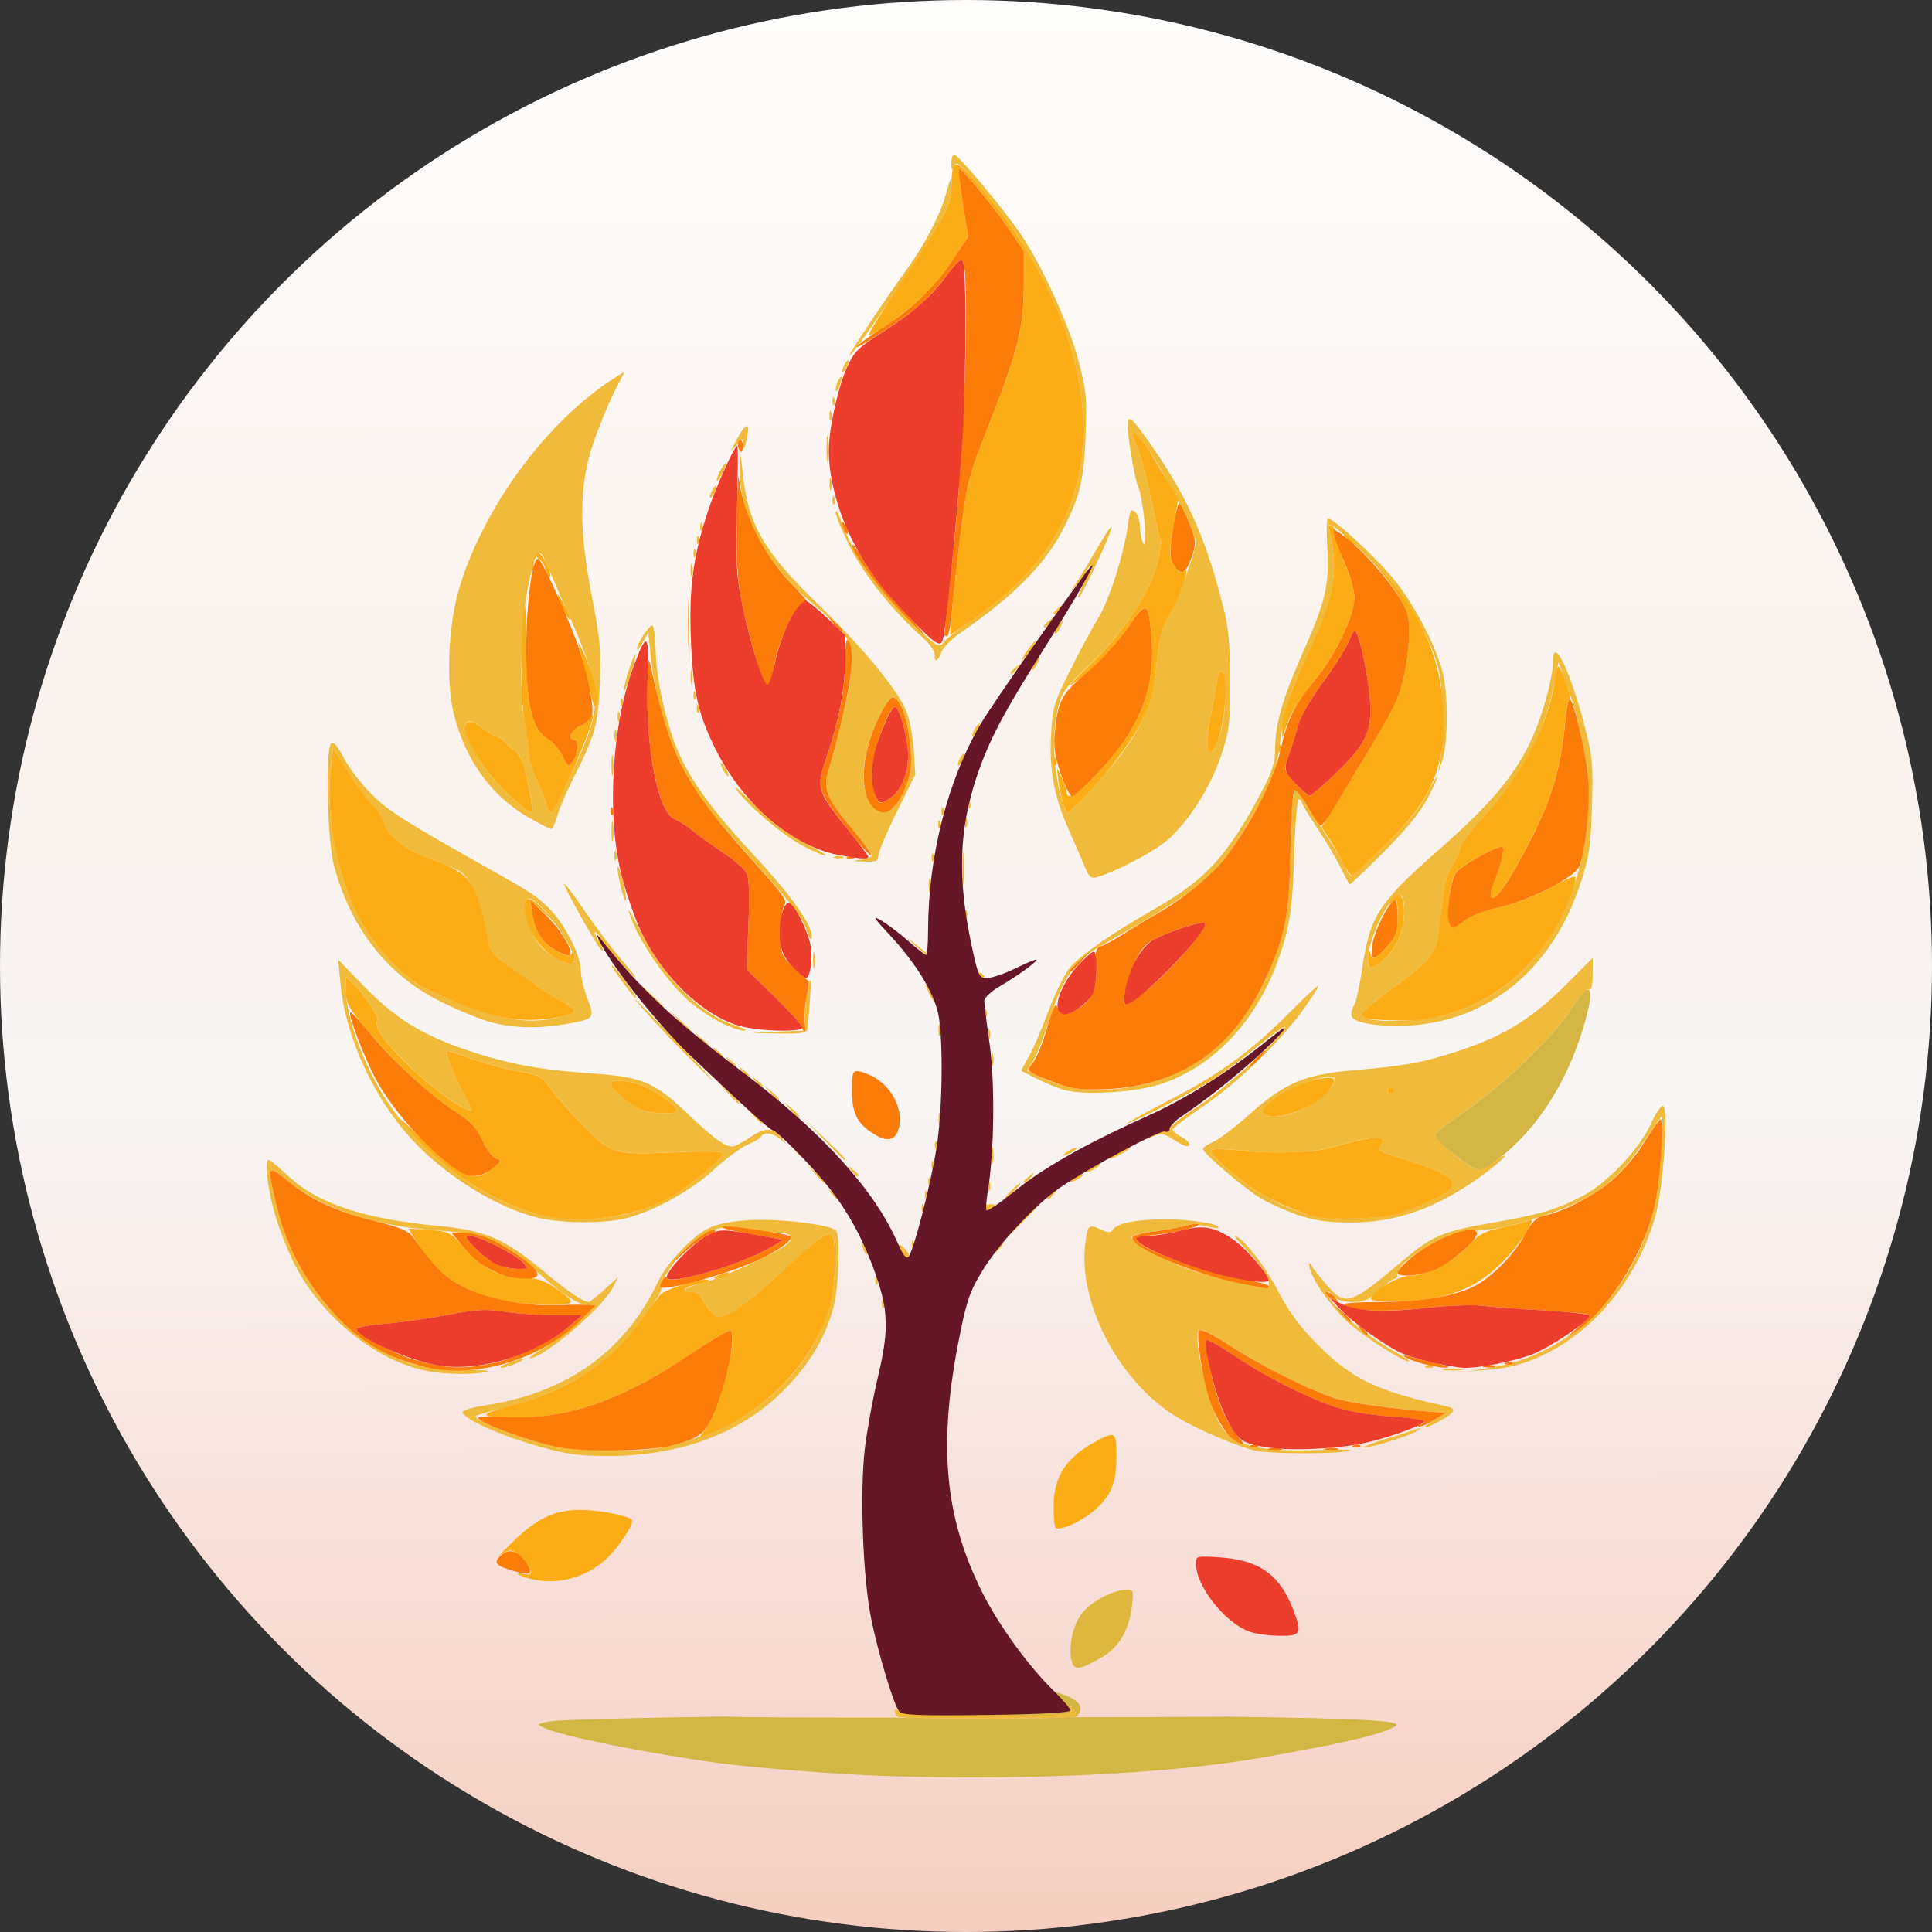 <?xml version="1.0" encoding="UTF-8" standalone="no"?>
<svg
   xmlns:dc="http://purl.org/dc/elements/1.1/"
   xmlns:cc="http://creativecommons.org/ns#"
   xmlns:rdf="http://www.w3.org/1999/02/22-rdf-syntax-ns#"
   xmlns:svg="http://www.w3.org/2000/svg"
   xmlns="http://www.w3.org/2000/svg"
   xmlns:xlink="http://www.w3.org/1999/xlink"
   xmlns:sodipodi="http://sodipodi.sourceforge.net/DTD/sodipodi-0.dtd"
   xmlns:inkscape="http://www.inkscape.org/namespaces/inkscape"
   xml:space="preserve"
   width="50mm"
   height="50mm"
   viewBox="0 0 50 50"
   version="1.1"
   id="svg8"
   sodipodi:docname="pluginIcon.svg"
   inkscape:version="1.0 (4035a4f, 2020-05-01)"><rect x="0" y="0" width="50" height="50" fill="#333333" stroke="none"/><sodipodi:namedview
   inkscape:document-rotation="0"
   pagecolor="#ffffff"
   bordercolor="#666666"
   borderopacity="1"
   objecttolerance="10"
   gridtolerance="10"
   guidetolerance="10"
   inkscape:pageopacity="0"
   inkscape:pageshadow="2"
   inkscape:window-width="2159"
   inkscape:window-height="1544"
   id="namedview906"
   showgrid="false"
   inkscape:zoom="1.6025547"
   inkscape:cx="47.715989"
   inkscape:cy="81.633922"
   inkscape:window-x="1680"
   inkscape:window-y="0"
   inkscape:window-maximized="0"
   inkscape:current-layer="svg8" />
    <defs
   id="defs2"><linearGradient
   id="linearGradient1046"><stop
   id="stop1038"
   offset="0"
   style="stop-color:#fefdfc;stop-opacity:1" />
            <stop
   style="stop-color:#faf2ee;stop-opacity:1"
   offset="0.359"
   id="stop1040" />
            <stop
   style="stop-color:#f8f5f4;stop-opacity:1"
   offset="0.569"
   id="stop1042" />
            <stop
   id="stop1044"
   offset="1"
   style="stop-color:#f6cdc0;stop-opacity:1" /></linearGradient><linearGradient
   id="linearGradient1674"><stop
     id="stop1670"
     offset="0"
     style="stop-color:#3e2300;stop-opacity:1" /><stop
     id="stop1672"
     offset="1"
     style="stop-color:#9e5600;stop-opacity:1" /></linearGradient>
        <linearGradient
   id="linearGradient1666"><stop
   style="stop-color:#bc6001;stop-opacity:1"
   offset="0"
   id="stop1654" />
            <stop
   id="stop1656"
   offset="0.227"
   style="stop-color:#ee5015;stop-opacity:1" />
            <stop
   style="stop-color:#d45d2a;stop-opacity:1"
   offset="0.559"
   id="stop1658" />
            <stop
   style="stop-color:#ab2504;stop-opacity:1"
   offset="1"
   id="stop1664" /></linearGradient>
        <linearGradient
   id="linearGradient1652"><stop
   style="stop-color:#df7e01;stop-opacity:1"
   offset="0"
   id="stop1640" />
            <stop
   style="stop-color:#f97b29;stop-opacity:1"
   offset="0.377"
   id="stop1644" />
            <stop
   style="stop-color:#f9cd2f;stop-opacity:1"
   offset="1"
   id="stop1650" /></linearGradient>
        <linearGradient
   id="linearGradient1582"><stop
   id="stop1578"
   offset="0"
   style="stop-color:#fea12a;stop-opacity:1" />
            <stop
   style="stop-color:#fdb647;stop-opacity:1"
   offset="0.227"
   id="stop1588" />
            <stop
   id="stop1590"
   offset="0.377"
   style="stop-color:#fa9350;stop-opacity:1" />
            <stop
   style="stop-color:#f25848;stop-opacity:1"
   offset="0.549"
   id="stop1592" />
            <stop
   id="stop1594"
   offset="0.731"
   style="stop-color:#d83f4d;stop-opacity:1" />
            <stop
   id="stop1580"
   offset="1"
   style="stop-color:#b51b10;stop-opacity:1" /></linearGradient>
        <linearGradient
   id="linearGradient927"><stop
   id="stop923"
   offset="0"
   style="stop-color:#5d6b32;stop-opacity:1" />
            <stop
   style="stop-color:#ece1d0;stop-opacity:1"
   offset="0.392"
   id="stop937" />
            <stop
   id="stop925"
   offset="1"
   style="stop-color:#afdfe4;stop-opacity:1" /></linearGradient>
        <linearGradient
   id="linearGradient22643"><stop
   id="stop22639"
   offset="0"
   style="stop-color:#375d9f;stop-opacity:1;" />
            <stop
   id="stop22641"
   offset="1"
   style="stop-color:#384870;stop-opacity:1;" /></linearGradient>
        <linearGradient
   id="linearGradient22566"><stop
   id="stop22562"
   offset="0"
   style="stop-color:#f2a491;stop-opacity:1;" />
            <stop
   id="stop22564"
   offset="0.418"
   style="stop-color:#8eb3cf;stop-opacity:1;" /></linearGradient>
        <linearGradient
   id="linearGradient17184"><stop
   id="stop17180"
   offset="0.507"
   style="stop-color:#ffffff;stop-opacity:1;" />
            <stop
   id="stop17182"
   offset="1"
   style="stop-color:#efe4be;stop-opacity:1;" /></linearGradient>
        <linearGradient
   id="linearGradient7816"><stop
     style="stop-color:#422f2e;stop-opacity:1"
     offset="1"
     id="stop7814" /></linearGradient>
        <linearGradient
   id="linearGradient2455"><stop
   style="stop-color:#fbe8bd;stop-opacity:1;"
   offset="0"
   id="stop2447" />
            <stop
   id="stop2449"
   offset="0.395"
   style="stop-color:#d5dbc1;stop-opacity:1;" />
            <stop
   id="stop2451"
   offset="0.657"
   style="stop-color:#94c6c6;stop-opacity:1;" />
            <stop
   style="stop-color:#2d7ab8;stop-opacity:1;"
   offset="1"
   id="stop2453" /></linearGradient>
        <linearGradient
   id="linearGradient1006"><stop
   style="stop-color:#ffffff;stop-opacity:1"
   offset="0"
   id="stop1002" />
            <stop
   style="stop-color:#0c9ca6;stop-opacity:1"
   offset="1"
   id="stop1004" /></linearGradient>
        <linearGradient
   id="linearGradient998"><stop
   style="stop-color:#fbecfd;stop-opacity:1"
   offset="0"
   id="stop994" />
            <stop
   id="stop960"
   offset="0.301"
   style="stop-color:#fbd4f9;stop-opacity:1" />
            <stop
   id="stop958"
   offset="0.487"
   style="stop-color:#f46cec;stop-opacity:1" />
            <stop
   style="stop-color:#2b1562;stop-opacity:1"
   offset="1"
   id="stop996" /></linearGradient>
        <radialGradient
   xlink:href="#linearGradient998"
   id="radialGradient1000"
   cx="31.438"
   cy="42.393"
   fx="31.438"
   fy="42.393"
   r="25"
   gradientTransform="matrix(0.001,-1.017,1.024,0.001,-11.091,-1.316)"
   gradientUnits="userSpaceOnUse" />
        <radialGradient
   xlink:href="#linearGradient1006"
   id="radialGradient1008"
   cx="21.645"
   cy="35.677"
   fx="21.645"
   fy="35.677"
   r="25"
   gradientUnits="userSpaceOnUse"
   gradientTransform="matrix(0.003,0.619,-1,0.005,68.398,-39.119)" />
        <linearGradient
   gradientUnits="userSpaceOnUse"
   y2="1.4757635e-06"
   x2="25"
   y1="32.673"
   x1="24.669"
   id="linearGradient5700"
   xlink:href="#linearGradient2455" />
        <linearGradient
   gradientUnits="userSpaceOnUse"
   y2="29.69"
   x2="24.806"
   y1="50"
   x1="25"
   id="linearGradient13724"
   xlink:href="#linearGradient7816" />
        <linearGradient
   gradientUnits="userSpaceOnUse"
   y2="32.331"
   x2="37.408"
   y1="9.665"
   x1="23.919"
   id="linearGradient17186"
   xlink:href="#linearGradient17184" />
        <linearGradient
   gradientUnits="userSpaceOnUse"
   y2="33.207"
   x2="26.003"
   y1="25.681"
   x1="34.995"
   id="linearGradient22568"
   xlink:href="#linearGradient22566" />
        <linearGradient
   gradientUnits="userSpaceOnUse"
   y2="33.689"
   x2="17.217"
   y1="17.369"
   x1="27.734"
   id="linearGradient22645"
   xlink:href="#linearGradient22643" />
        <linearGradient
   gradientUnits="userSpaceOnUse"
   y2="0.104"
   x2="25.104"
   y1="49.725"
   x1="25.198"
   id="linearGradient935"
   xlink:href="#linearGradient927" />
        <clipPath
   clipPathUnits="userSpaceOnUse"
   id="clipPath1130"><path
     d="M 0,800 H 800 V 0 H 0 Z"
     id="path1128" /></clipPath>
        <clipPath
   clipPathUnits="userSpaceOnUse"
   id="clipPath1138"><path
     d="M 284.686,41.569 H 515.314 V 17 H 284.686 Z"
     id="path1136" /></clipPath>
        <clipPath
   clipPathUnits="userSpaceOnUse"
   id="clipPath1278"><path
     d="M 0,800 H 800 V 0 H 0 Z"
     id="path1276" /></clipPath>
        <linearGradient
   y2="-131.909"
   x2="-211.176"
   y1="-65.767"
   x1="-332.878"
   gradientTransform="matrix(0.253,0,0,0.253,95.928,56.293)"
   gradientUnits="userSpaceOnUse"
   id="linearGradient1598"
   xlink:href="#linearGradient1582" />
        <linearGradient
   y2="-131.909"
   x2="-211.176"
   y1="-65.767"
   x1="-332.878"
   gradientTransform="matrix(0.129,0,0,0.143,74.363,36.787)"
   gradientUnits="userSpaceOnUse"
   id="linearGradient1602"
   xlink:href="#linearGradient1652" />
        <linearGradient
   y2="-131.909"
   x2="-211.176"
   y1="-65.767"
   x1="-332.878"
   gradientTransform="matrix(0.143,0,0,0.156,52.603,39.554)"
   gradientUnits="userSpaceOnUse"
   id="linearGradient1606"
   xlink:href="#linearGradient1666" />
        <linearGradient
   gradientUnits="userSpaceOnUse"
   y2="19.577"
   x2="33.029"
   y1="54.644"
   x1="16.956"
   id="linearGradient1676"
   xlink:href="#linearGradient1674" /><linearGradient
   gradientUnits="userSpaceOnUse"
   y2="50.298"
   x2="24.533"
   y1="0.053"
   x1="24.466"
   id="linearGradient1036"
   xlink:href="#linearGradient1046"
   inkscape:collect="always" /></defs>
    <circle
   r="25"
   cy="25"
   cx="25"
   id="path921"
   style="fill:url(#linearGradient1036);fill-rule:evenodd;stroke-width:0.341;fill-opacity:1" />
    
    
    
    <g
   transform="matrix(1.05,0,0,1.05,-1.25,-1.25)"
   id="g1080"><path
     id="path985"
     d="m 23.044,44.965 c -1.212,-0.041 -3.255,-0.199 -4.157,-0.322 -1.745,-0.237 -3.832,-0.658 -4.279,-0.862 -0.201,-0.092 -0.199,-0.094 0.122,-0.161 0.179,-0.037 2.134,-0.092 4.343,-0.121 1.161,0.06 12.407,0.004 12.407,0.004 3.372,0.046 4.317,0.1 4.103,0.235 -0.314,0.197 -1.314,0.43 -3.369,0.786 -2.233,0.386 -5.759,0.556 -9.169,0.441 z m 4.686,-1.473 c 0.822,-0.849 -4.125,-1.183 -4.428,0 0.02,0.034 1.024,0.061 2.232,0.061 1.208,0 2.196,-0.028 2.195,-0.061 z"
     style="fill:#d3b644;fill-opacity:1;stroke-width:0.082"
     sodipodi:nodetypes="ssssccsssccsc" /><path
     id="path983"
     d="m 23.302,43.498 c -0.03,-0.03 -0.054,-0.092 -0.054,-0.139 0,-0.05 0.039,-0.045 0.098,0.014 0.071,0.071 0.665,0.098 2.16,0.098 1.909,0 2.062,-0.011 2.063,-0.143 9.24e-4,-0.122 0.013,-0.125 0.08,-0.02 0.043,0.067 0.08,0.15 0.08,0.183 0.002,0.076 -4.352,0.082 -4.427,0.007 z M 15.301,37.031 c -0.962,-0.145 -2.624,-0.773 -2.706,-1.023 -0.017,-0.051 0.216,-0.125 0.564,-0.179 2.022,-0.315 3.44,-1.335 4.259,-3.062 0.207,-0.437 0.823,-1.094 1.211,-1.291 0.224,-0.114 0.553,-0.183 1.015,-0.212 0.734,-0.046 2.055,0.114 2.155,0.261 0.107,0.156 0.066,1.385 -0.062,1.877 -0.195,0.747 -0.595,1.416 -1.229,2.054 -0.979,0.985 -2.323,1.534 -3.944,1.612 -0.426,0.02 -0.994,0.004 -1.263,-0.037 z m 2.698,-0.289 c 1.057,-0.306 1.771,-0.709 2.444,-1.378 0.894,-0.888 1.34,-1.933 1.336,-3.132 -0.002,-0.661 -0.08,-0.743 -0.442,-0.467 -0.161,0.123 -0.616,0.524 -1.01,0.891 -0.395,0.367 -0.876,0.751 -1.07,0.853 -0.339,0.178 -0.359,0.18 -0.513,0.041 -0.088,-0.08 -0.192,-0.227 -0.231,-0.328 -0.049,-0.128 -0.137,-0.183 -0.292,-0.183 -0.313,0 -0.146,-0.119 0.34,-0.242 0.419,-0.106 1.757,-0.722 2.025,-0.933 0.203,-0.16 0.102,-0.292 -0.224,-0.292 -0.147,0 -0.476,-0.042 -0.732,-0.093 -0.593,-0.119 -0.998,-0.008 -1.446,0.397 -0.339,0.306 -0.779,0.973 -0.696,1.055 0.053,0.053 -0.31,0.609 -0.751,1.155 -0.649,0.802 -1.807,1.473 -3.1,1.796 -0.377,0.094 -0.701,0.188 -0.721,0.207 -0.099,0.099 1.288,0.629 2.023,0.773 0.199,0.039 0.806,0.075 1.351,0.08 0.837,0.008 1.1,-0.023 1.709,-0.2 z m 14.133,0.205 c -0.451,-0.108 -1.436,-0.529 -1.93,-0.826 -1.414,-0.849 -2.447,-2.804 -2.262,-4.281 0.058,-0.466 0.08,-0.484 0.404,-0.336 0.166,0.076 0.227,0.075 0.274,-0.002 0.102,-0.164 0.581,-0.259 1.312,-0.258 0.623,4.01e-4 1.373,0.122 1.286,0.208 -0.018,0.018 -0.148,6.47e-4 -0.287,-0.039 -0.156,-0.045 -0.389,-0.041 -0.606,0.01 -0.194,0.046 -0.554,0.107 -0.8,0.135 -0.247,0.029 -0.445,0.089 -0.442,0.134 0.011,0.142 0.852,0.599 1.494,0.811 0.609,0.202 1.813,0.463 1.872,0.407 0.1,-0.096 -0.132,-0.5 -0.511,-0.888 -0.241,-0.247 -0.372,-0.414 -0.292,-0.371 0.267,0.143 0.738,0.764 1.082,1.425 0.238,0.457 0.523,0.837 0.952,1.268 0.835,0.839 1.465,1.14 3.16,1.507 0.262,0.057 0.228,0.144 -0.133,0.348 -0.414,0.232 -0.539,0.228 -0.172,-0.007 l 0.285,-0.182 -0.285,-0.021 c -0.928,-0.067 -1.975,-0.207 -2.364,-0.316 -0.588,-0.165 -1.909,-0.822 -2.71,-1.348 -0.434,-0.285 -0.665,-0.393 -0.722,-0.336 -0.13,0.13 0.145,1.453 0.447,2.156 0.28,0.65 0.892,0.843 2.496,0.787 0.56,-0.019 0.909,-0.01 0.774,0.021 -0.344,0.079 -1.98,0.073 -2.323,-0.009 z m 3.179,-0.275 c 0.336,-0.103 0.685,-0.215 0.774,-0.248 0.132,-0.049 0.139,-0.043 0.041,0.029 -0.153,0.112 -1.111,0.416 -1.292,0.41 -0.074,-0.002 0.141,-0.089 0.477,-0.192 z M 11.714,34.98 C 10.456,34.742 9.069,33.612 8.424,32.299 8.238,31.921 8.013,31.322 7.924,30.967 7.763,30.329 7.712,29.778 7.814,29.778 c 0.029,0 0.233,0.168 0.453,0.374 0.755,0.707 1.856,1.077 3.733,1.255 1.152,0.11 1.633,0.316 2.562,1.098 0.572,0.482 1.007,0.777 1.142,0.777 0.025,0 0.197,-0.138 0.383,-0.306 l 0.339,-0.306 -0.134,0.26 c -0.26,0.504 -1.709,1.737 -2.041,1.737 -0.048,0 0.139,-0.134 0.415,-0.297 0.276,-0.163 0.659,-0.457 0.851,-0.652 0.316,-0.322 0.331,-0.355 0.163,-0.355 -0.231,0 -0.789,-0.379 -1.331,-0.904 -0.646,-0.626 -1.236,-0.868 -2.267,-0.931 C 10.479,31.431 9.142,30.997 8.281,30.296 7.77,29.88 7.764,29.894 8.01,30.919 c 0.442,1.848 1.738,3.366 3.31,3.877 0.339,0.11 0.711,0.155 1.291,0.155 0.448,-8.2e-5 0.705,0.024 0.571,0.053 -0.352,0.076 -0.996,0.066 -1.467,-0.023 z m 25.085,-0.045 c 0.124,-0.019 0.307,-0.018 0.408,0.001 0.1,0.019 -0.001,0.035 -0.225,0.034 -0.224,-6.47e-4 -0.306,-0.016 -0.182,-0.035 z m 1.101,-0.028 c 1.952,-0.306 3.522,-1.818 4.054,-3.903 0.127,-0.496 0.275,-2.374 0.181,-2.286 -0.024,0.022 -0.23,0.32 -0.458,0.661 -0.626,0.938 -1.218,1.371 -2.414,1.767 -0.837,0.277 -1.215,0.358 -1.793,0.383 -0.63,0.028 -1.834,0.729 -1.834,1.068 0,0.063 -0.034,0.114 -0.076,0.114 -0.042,0 -0.212,0.128 -0.378,0.285 -0.248,0.234 -0.365,0.285 -0.648,0.285 -0.208,0 -0.386,-0.049 -0.447,-0.122 -0.209,-0.252 -0.244,-0.111 -0.04,0.157 0.26,0.341 0.923,0.861 1.515,1.187 0.242,0.133 0.401,0.243 0.354,0.244 -0.137,0.002 -0.992,-0.535 -1.417,-0.892 -0.419,-0.351 -0.937,-1.058 -1.018,-1.389 -0.046,-0.188 -0.041,-0.191 0.054,-0.047 0.057,0.086 0.227,0.297 0.378,0.469 0.446,0.508 0.57,0.465 1.895,-0.659 0.674,-0.572 0.968,-0.695 2.151,-0.898 1.195,-0.206 1.617,-0.331 2.248,-0.667 0.62,-0.331 1.382,-1.138 1.675,-1.777 0.123,-0.268 0.259,-0.465 0.302,-0.438 0.137,0.085 -6.16e-4,2.037 -0.191,2.712 -0.588,2.081 -2.301,3.664 -4.103,3.791 l -0.501,0.035 z m -24.189,-0.117 c 0.372,-0.143 0.519,-0.141 0.204,0.003 -0.134,0.062 -0.3,0.111 -0.367,0.109 -0.067,-0.001 0.006,-0.052 0.163,-0.112 z m 22.643,0.067 c 0.059,-0.024 0.129,-0.021 0.156,0.006 0.027,0.027 -0.021,0.046 -0.107,0.043 -0.095,-0.004 -0.114,-0.023 -0.049,-0.049 z M 23.009,33.642 c 0.004,-0.095 0.023,-0.114 0.049,-0.049 0.024,0.059 0.021,0.129 -0.006,0.156 -0.027,0.027 -0.046,-0.021 -0.043,-0.107 z m -0.082,-0.326 c 0.004,-0.095 0.023,-0.114 0.049,-0.049 0.024,0.059 0.021,0.129 -0.006,0.156 -0.027,0.027 -0.046,-0.021 -0.043,-0.107 z m 12.917,-0.235 c 0.174,-0.132 0.653,-0.167 0.723,-0.053 0.055,0.089 -0.227,0.17 -0.601,0.171 -0.264,10e-4 -0.271,-0.006 -0.122,-0.119 z M 22.765,32.746 c 0.004,-0.095 0.023,-0.114 0.049,-0.049 0.024,0.059 0.021,0.129 -0.006,0.156 -0.027,0.027 -0.046,-0.021 -0.043,-0.107 z m 0.643,-0.691 c -0.119,-0.223 -0.075,-0.251 0.101,-0.066 0.077,0.081 0.106,0.167 0.065,0.192 -0.041,0.025 -0.116,-0.032 -0.167,-0.126 z m -0.925,-0.039 c -0.079,-0.205 -0.055,-0.258 0.041,-0.093 0.048,0.082 0.069,0.166 0.048,0.187 -0.021,0.021 -0.061,-0.021 -0.089,-0.094 z m 3.209,0.013 c 0,-0.017 0.064,-0.081 0.143,-0.143 0.129,-0.101 0.132,-0.099 0.031,0.031 -0.106,0.136 -0.173,0.179 -0.173,0.112 z m -2.031,-0.18 c 0.004,-0.095 0.023,-0.114 0.049,-0.049 0.024,0.059 0.021,0.129 -0.006,0.156 -0.027,0.027 -0.046,-0.021 -0.043,-0.107 z m 2.683,-0.564 c 0.243,-0.247 0.461,-0.448 0.483,-0.448 0.022,0 -0.158,0.202 -0.402,0.448 -0.243,0.247 -0.461,0.448 -0.483,0.448 -0.022,0 0.158,-0.202 0.402,-0.448 z m -11.917,-0.086 c -0.916,-0.222 -2.102,-0.933 -2.917,-1.747 -1.03,-1.03 -1.804,-2.646 -1.929,-4.025 l -0.053,-0.581 0.603,0.622 c 0.771,0.795 1.408,1.201 2.455,1.566 1.053,0.367 1.866,0.524 3.165,0.613 1.278,0.088 1.56,0.205 2.393,0.999 0.639,0.608 0.897,0.797 1.093,0.803 0.059,0.002 0.261,-0.102 0.448,-0.231 0.367,-0.252 0.571,-0.241 0.79,0.041 0.114,0.146 0.112,0.146 -0.05,0.009 -0.187,-0.159 -0.404,-0.186 -0.482,-0.06 -0.028,0.046 -0.18,0.136 -0.337,0.202 -0.157,0.066 -0.529,0.342 -0.826,0.614 -0.613,0.562 -1.616,1.096 -2.291,1.221 -0.599,0.11 -1.503,0.091 -2.064,-0.045 z m 2.158,-0.075 c 0.303,-0.064 0.777,-0.237 1.053,-0.384 0.489,-0.261 1.37,-0.989 1.37,-1.133 0,-0.04 -0.492,-0.049 -1.126,-0.021 -1.56,0.071 -1.617,0.055 -2.308,-0.649 -0.317,-0.323 -0.678,-0.734 -0.803,-0.914 -0.212,-0.305 -0.268,-0.335 -0.828,-0.438 -0.33,-0.061 -0.843,-0.198 -1.14,-0.305 -0.297,-0.107 -0.561,-0.194 -0.587,-0.194 -0.073,0 0.17,0.641 0.396,1.045 0.111,0.198 0.202,0.374 0.202,0.391 0,0.184 -0.962,-0.489 -1.612,-1.126 -0.538,-0.528 -0.795,-0.907 -0.71,-1.046 0.054,-0.087 -0.336,-0.688 -0.603,-0.928 l -0.172,-0.155 v 0.307 c 0,0.695 0.448,1.91 1.025,2.779 0.884,1.331 2.296,2.384 3.702,2.759 0.578,0.154 1.443,0.158 2.141,0.011 z m 1.282,-2.566 c 0,-0.12 -0.536,-0.5 -0.876,-0.621 -0.35,-0.125 -0.754,-0.15 -0.754,-0.046 0,0.12 0.436,0.517 0.693,0.631 0.283,0.125 0.937,0.151 0.937,0.037 z m 15.323,2.582 c -0.291,-0.1 -0.71,-0.287 -0.929,-0.416 -0.364,-0.214 -1.357,-1.057 -1.42,-1.205 -0.014,-0.034 0.096,-0.115 0.245,-0.179 0.149,-0.065 0.546,-0.365 0.882,-0.666 0.879,-0.789 1.375,-1.001 2.577,-1.103 1.309,-0.11 1.782,-0.201 2.742,-0.528 1.014,-0.345 1.711,-0.788 2.526,-1.607 l 0.632,-0.634 v 0.406 c 0,0.289 -0.029,0.397 -0.102,0.372 -0.057,-0.019 -0.229,0.17 -0.387,0.426 -0.407,0.658 -1.619,1.845 -2.548,2.497 -0.437,0.307 -0.814,0.589 -0.837,0.626 -0.072,0.117 0.852,0.892 1.063,0.892 0.054,0 0.24,-0.096 0.413,-0.214 0.499,-0.339 0.139,0.026 -0.41,0.415 -1.083,0.767 -2.052,1.104 -3.171,1.101 -0.553,-0.002 -0.882,-0.049 -1.275,-0.183 z m 2.934,-0.211 c 0.754,-0.321 0.915,-0.438 0.847,-0.615 -0.058,-0.152 -0.392,-0.309 -1.173,-0.553 -0.658,-0.205 -0.68,-0.219 -0.571,-0.351 0.148,-0.179 -0.048,-0.226 -0.513,-0.123 -0.234,0.052 -0.535,0.13 -0.669,0.175 -0.395,0.131 -1.412,0.172 -2.201,0.088 -0.403,-0.043 -0.763,-0.051 -0.799,-0.019 -0.092,0.083 0.692,0.769 1.259,1.101 0.816,0.478 1.371,0.616 2.352,0.584 0.744,-0.024 0.936,-0.062 1.467,-0.288 z m -2.788,-2.422 c 0.4,-0.2 0.75,-0.529 0.75,-0.707 0,-0.225 -1.099,0.148 -1.582,0.537 -0.496,0.4 0.118,0.526 0.832,0.17 z m 2.217,-0.441 c 0,-0.045 -0.037,-0.082 -0.082,-0.082 -0.045,0 -0.082,0.037 -0.082,0.082 0,0.045 0.037,0.082 0.082,0.082 0.045,0 0.082,-0.037 0.082,-0.082 z M 23.906,30.953 c 0.004,-0.095 0.023,-0.114 0.049,-0.049 0.024,0.059 0.021,0.129 -0.006,0.156 -0.027,0.027 -0.046,-0.021 -0.043,-0.107 z m 1.597,0.075 c -0.097,-0.097 -0.058,-0.155 0.104,-0.155 0.12,0 0.137,0.026 0.072,0.105 -0.101,0.121 -0.104,0.122 -0.176,0.05 z m -3.814,-0.414 c -0.101,-0.129 -0.099,-0.132 0.031,-0.031 0.078,0.062 0.143,0.126 0.143,0.143 0,0.067 -0.067,0.024 -0.173,-0.112 z m 2.299,0.014 c 0.004,-0.095 0.023,-0.114 0.049,-0.049 0.024,0.059 0.021,0.129 -0.006,0.156 -0.027,0.027 -0.046,-0.021 -0.043,-0.107 z m 2.113,-0.075 c 0.105,-0.112 0.21,-0.204 0.232,-0.204 0.022,0 -0.045,0.092 -0.151,0.204 -0.105,0.112 -0.21,0.204 -0.232,0.204 -0.022,0 0.045,-0.092 0.151,-0.204 z m 0.897,0.173 c 0,-0.017 0.064,-0.081 0.143,-0.143 0.129,-0.101 0.132,-0.099 0.031,0.031 -0.106,0.136 -0.173,0.179 -0.173,0.112 z M 25.542,30.43 c 0,-0.112 0.019,-0.158 0.041,-0.102 0.023,0.056 0.023,0.148 0,0.204 -0.023,0.056 -0.041,0.01 -0.041,-0.102 z m -1.474,-0.129 c 0.004,-0.095 0.023,-0.114 0.049,-0.049 0.024,0.059 0.021,0.129 -0.006,0.156 -0.027,0.027 -0.046,-0.021 -0.043,-0.107 z m -2.784,-0.177 -0.198,-0.224 0.224,0.198 c 0.209,0.185 0.262,0.251 0.198,0.251 -0.015,0 -0.115,-0.101 -0.224,-0.224 z m 5.141,0.193 c 0,-0.017 0.064,-0.081 0.143,-0.143 0.129,-0.101 0.132,-0.099 0.031,0.031 -0.106,0.136 -0.173,0.179 -0.173,0.112 z m 1.141,-0.004 c 0,-0.022 0.073,-0.08 0.163,-0.128 0.09,-0.048 0.163,-0.069 0.163,-0.046 0,0.022 -0.073,0.08 -0.163,0.128 -0.09,0.048 -0.163,0.069 -0.163,0.046 z m -5.39,-0.271 c -0.101,-0.129 -0.099,-0.132 0.031,-0.031 0.136,0.106 0.179,0.173 0.112,0.173 -0.017,0 -0.081,-0.064 -0.143,-0.143 z m 5.797,0.026 c 0,-0.022 0.073,-0.08 0.163,-0.128 0.09,-0.048 0.163,-0.069 0.163,-0.046 0,0.022 -0.073,0.08 -0.163,0.128 -0.09,0.048 -0.163,0.069 -0.163,0.046 z m -3.824,-0.176 c 0.004,-0.095 0.023,-0.114 0.049,-0.049 0.024,0.059 0.021,0.129 -0.006,0.156 -0.027,0.027 -0.046,-0.021 -0.043,-0.107 z m 1.481,-0.238 c 9.24e-4,-0.179 0.018,-0.243 0.037,-0.142 0.019,0.101 0.019,0.248 -0.002,0.326 -0.02,0.078 -0.036,-0.005 -0.035,-0.184 z m -4.139,-0.387 -0.486,-0.509 0.509,0.486 c 0.473,0.452 0.547,0.532 0.486,0.532 -0.013,0 -0.242,-0.229 -0.509,-0.509 z m 7.053,0.473 c 0,-0.022 0.11,-0.098 0.245,-0.167 0.134,-0.07 0.245,-0.108 0.245,-0.086 0,0.022 -0.11,0.098 -0.245,0.167 -0.134,0.07 -0.245,0.108 -0.245,0.086 z m -7.753,-0.188 c -0.101,-0.129 -0.099,-0.132 0.031,-0.031 0.136,0.106 0.179,0.173 0.112,0.173 -0.017,0 -0.081,-0.064 -0.143,-0.143 z m 6.612,0.108 c 0,-0.022 0.073,-0.08 0.163,-0.128 0.09,-0.048 0.163,-0.069 0.163,-0.046 0,0.022 -0.073,0.08 -0.163,0.128 -0.09,0.048 -0.163,0.069 -0.163,0.046 z m -3.172,-0.257 c 0.004,-0.095 0.023,-0.114 0.049,-0.049 0.024,0.059 0.021,0.129 -0.006,0.156 -0.027,0.027 -0.046,-0.021 -0.043,-0.107 z m 5.878,-0.128 c -0.228,-0.146 -0.304,-0.158 -0.489,-0.079 -0.208,0.089 -0.211,0.087 -0.056,-0.034 0.09,-0.07 0.227,-0.111 0.306,-0.09 0.078,0.02 0.144,-0.005 0.145,-0.057 0.001,-0.052 0.335,-0.314 0.742,-0.583 0.687,-0.454 2.108,-1.753 2.108,-1.926 0,-0.042 -0.301,0.169 -0.669,0.468 -0.368,0.3 -0.854,0.663 -1.08,0.807 -0.443,0.283 -2.039,1.1 -2.141,1.097 -0.034,-0.001 0.424,-0.254 1.019,-0.562 1.28,-0.663 2.031,-1.209 2.985,-2.174 0.386,-0.39 0.702,-0.681 0.702,-0.647 0,0.035 -0.167,0.297 -0.371,0.582 -0.554,0.777 -1.614,1.801 -2.462,2.379 -0.414,0.283 -0.754,0.542 -0.754,0.577 0,0.035 0.092,0.112 0.204,0.172 0.112,0.06 0.204,0.14 0.204,0.177 0,0.106 -0.101,0.079 -0.392,-0.108 z m -5.787,-0.517 c 0.002,-0.134 0.02,-0.18 0.041,-0.1 0.021,0.079 0.019,0.189 -0.003,0.245 -0.022,0.055 -0.039,-0.01 -0.038,-0.144 z m -4.626,-0.143 -0.239,-0.265 0.265,0.239 c 0.247,0.223 0.302,0.29 0.239,0.29 -0.014,0 -0.133,-0.119 -0.265,-0.265 z m 0.975,-0.082 -0.155,-0.183 0.183,0.155 c 0.172,0.146 0.22,0.212 0.155,0.212 -0.015,0 -0.098,-0.083 -0.183,-0.183 z m -1.546,-0.408 -0.239,-0.265 0.265,0.239 c 0.247,0.223 0.302,0.29 0.239,0.29 -0.014,0 -0.133,-0.119 -0.265,-0.265 z m 1.057,0 -0.155,-0.183 0.183,0.155 c 0.172,0.146 0.22,0.212 0.155,0.212 -0.015,0 -0.098,-0.083 -0.183,-0.183 z m 7.18,-0.088 C 27.184,27.979 26.884,27.851 26.696,27.755 l -0.341,-0.175 0.197,-0.353 c 0.108,-0.194 0.325,-0.695 0.48,-1.115 0.156,-0.419 0.388,-0.894 0.515,-1.054 0.245,-0.308 1.017,-0.844 2.163,-1.502 1.209,-0.694 1.764,-1.31 2.587,-2.872 0.257,-0.488 0.323,-0.7 0.323,-1.04 0,-0.609 0.187,-1.252 0.7,-2.409 0.546,-1.231 0.637,-1.628 0.584,-2.552 -0.022,-0.394 -0.016,-0.717 0.015,-0.717 0.15,0 1.271,1.045 1.676,1.563 0.525,0.671 1.045,1.705 1.175,2.333 0.121,0.586 0.101,1.697 -0.036,2.095 -0.106,0.307 -0.109,0.31 -0.055,0.041 0.032,-0.157 0.056,-0.707 0.053,-1.223 -0.004,-0.749 -0.041,-1.034 -0.182,-1.419 -0.311,-0.85 -0.818,-1.598 -1.648,-2.432 -0.752,-0.756 -1.063,-0.972 -0.94,-0.653 0.03,0.078 0.074,0.362 0.099,0.632 0.056,0.611 -0.101,1.241 -0.551,2.215 -0.551,1.192 -0.641,1.468 -0.766,2.357 -0.11,0.786 -0.155,0.913 -0.577,1.645 -0.973,1.689 -1.167,1.86 -3.864,3.396 -0.61,0.348 -0.916,0.781 -1.222,1.733 -0.141,0.439 -0.327,0.918 -0.412,1.063 l -0.156,0.264 0.222,0.115 c 0.532,0.275 1.18,0.398 1.847,0.349 1.713,-0.124 2.98,-1.006 3.742,-2.605 0.541,-1.135 0.646,-1.653 0.672,-3.318 0.021,-1.417 0.078,-1.677 0.282,-1.29 0.055,0.104 0.311,0.509 0.571,0.902 0.259,0.392 0.495,0.787 0.523,0.876 0.028,0.089 0.085,0.163 0.127,0.163 0.041,0 0.42,-0.339 0.841,-0.754 0.517,-0.509 0.847,-0.913 1.016,-1.243 0.137,-0.269 0.252,-0.457 0.254,-0.419 0.002,0.039 -0.113,0.289 -0.255,0.556 -0.165,0.31 -0.553,0.779 -1.072,1.296 -0.447,0.446 -0.821,0.8 -0.831,0.789 -0.01,-0.012 -0.115,-0.214 -0.234,-0.45 -0.118,-0.236 -0.38,-0.673 -0.58,-0.973 -0.201,-0.299 -0.365,-0.574 -0.365,-0.611 0,-0.036 -0.032,-0.066 -0.072,-0.066 -0.04,0 -0.09,0.614 -0.112,1.365 -0.03,1.037 -0.081,1.522 -0.213,2.017 -0.481,1.806 -1.582,3.118 -3.039,3.623 -0.652,0.226 -1.99,0.302 -2.473,0.14 z m -7.55,-0.197 c -0.101,-0.129 -0.099,-0.132 0.031,-0.031 0.136,0.106 0.179,0.173 0.112,0.173 -0.017,0 -0.081,-0.064 -0.143,-0.143 z m 4.591,-0.143 c 0.002,-0.134 0.02,-0.18 0.041,-0.1 0.021,0.079 0.019,0.189 -0.003,0.245 -0.022,0.055 -0.039,-0.01 -0.038,-0.144 z m -6.46,-0.672 c -0.619,-0.634 -1.371,-1.471 -1.006,-1.121 0.318,0.306 1.845,1.915 1.817,1.915 -0.019,0 -0.384,-0.358 -0.811,-0.795 z m 1.543,0.571 c -0.101,-0.129 -0.099,-0.132 0.031,-0.031 0.078,0.062 0.143,0.126 0.143,0.143 0,0.067 -0.067,0.024 -0.173,-0.112 z m -0.326,-0.245 c -0.101,-0.129 -0.099,-0.132 0.031,-0.031 0.136,0.106 0.179,0.173 0.112,0.173 -0.017,0 -0.081,-0.064 -0.143,-0.143 z m 6.465,-0.061 c 0.002,-0.134 0.02,-0.18 0.041,-0.1 0.021,0.079 0.019,0.189 -0.003,0.245 -0.022,0.055 -0.039,-0.01 -0.038,-0.144 z m -6.791,-0.183 c -0.101,-0.129 -0.099,-0.132 0.031,-0.031 0.136,0.106 0.179,0.173 0.112,0.173 -0.017,0 -0.081,-0.064 -0.143,-0.143 z m -0.364,-0.285 -0.155,-0.183 0.183,0.155 c 0.101,0.085 0.183,0.168 0.183,0.183 0,0.065 -0.066,0.017 -0.212,-0.155 z m 7.071,-0.143 c 0,-0.112 0.019,-0.158 0.041,-0.102 0.023,0.056 0.023,0.148 0,0.204 -0.023,0.056 -0.041,0.01 -0.041,-0.102 z m -1.22,-0.122 c 0.002,-0.134 0.02,-0.18 0.041,-0.1 0.021,0.079 0.019,0.189 -0.003,0.245 -0.022,0.055 -0.039,-0.01 -0.038,-0.144 z m -6.378,-0.183 -0.281,-0.306 0.306,0.281 c 0.284,0.261 0.343,0.33 0.281,0.33 -0.014,0 -0.151,-0.138 -0.306,-0.306 z m 2.415,0.245 0.658,-0.027 0.016,-0.425 c 0.009,-0.234 0.049,-0.553 0.09,-0.71 0.055,-0.211 0.064,-0.116 0.033,0.367 -0.023,0.359 -0.056,0.698 -0.073,0.754 -0.023,0.073 -0.226,0.097 -0.707,0.085 L 19.702,26.647 Z M 18.951,26.392 c -0.229,-0.114 -0.586,-0.356 -0.793,-0.539 -0.574,-0.506 -1.3,-1.588 -1.467,-2.188 -0.031,-0.112 0.09,0.09 0.269,0.448 0.596,1.191 1.501,2.092 2.372,2.361 0.203,0.063 0.294,0.116 0.202,0.12 -0.092,0.003 -0.355,-0.088 -0.584,-0.202 z m -5.647,-0.002 C 13.057,26.325 12.51,26.103 12.087,25.895 10.75,25.239 9.844,24.093 9.421,22.524 9.258,21.92 9.206,19.661 9.352,19.515 c 0.056,-0.056 0.158,0.061 0.315,0.361 0.128,0.244 0.43,0.64 0.673,0.881 0.425,0.422 0.771,0.644 2.67,1.715 1.326,0.748 1.37,0.776 1.704,1.098 0.378,0.364 0.791,1.165 0.791,1.533 0,0.149 0.073,0.463 0.161,0.696 0.189,0.498 0.182,0.507 -0.531,0.631 -0.664,0.116 -1.285,0.102 -1.831,-0.041 z m 1.694,-0.133 c 0.416,-0.105 0.408,-0.213 -0.034,-0.432 -0.18,-0.09 -0.523,-0.31 -0.761,-0.489 -0.238,-0.179 -0.538,-0.394 -0.667,-0.476 -0.129,-0.083 -0.25,-0.229 -0.27,-0.326 -0.252,-1.239 -0.476,-1.756 -0.833,-1.921 -0.127,-0.059 -0.426,-0.175 -0.664,-0.258 -0.557,-0.194 -1.048,-0.583 -1.113,-0.881 -0.028,-0.128 -0.146,-0.319 -0.263,-0.426 -0.116,-0.107 -0.386,-0.464 -0.6,-0.794 L 9.405,19.652 9.347,20.121 c -0.138,1.102 0.13,2.581 0.657,3.627 0.365,0.725 1.146,1.562 1.697,1.82 1.559,0.729 2.423,0.91 3.297,0.689 z m 0.343,-1.413 c 0,-0.339 -0.858,-1.505 -1.107,-1.505 -0.257,0 -0.043,0.822 0.316,1.211 0.161,0.175 0.569,0.407 0.73,0.415 0.034,0.002 0.061,-0.053 0.061,-0.122 z m 19.582,1.581 c -0.443,-0.086 -0.508,-0.175 -0.348,-0.476 0.044,-0.082 0.132,-0.496 0.196,-0.92 0.189,-1.261 0.411,-1.602 1.872,-2.883 1.212,-1.062 1.807,-1.753 2.223,-2.578 0.309,-0.613 0.601,-1.625 0.601,-2.081 0,-0.671 0.457,0.301 0.815,1.732 0.159,0.636 0.178,0.88 0.145,1.875 -0.034,1.017 -0.067,1.231 -0.303,1.932 -0.689,2.048 -2.223,3.311 -4.178,3.441 -0.327,0.022 -0.787,0.002 -1.022,-0.043 z m 2.054,-0.265 c 1.564,-0.497 2.664,-1.763 3.157,-3.636 0.353,-1.343 0.222,-2.99 -0.364,-4.564 l -0.167,-0.448 -0.113,0.56 c -0.251,1.242 -0.78,2.227 -1.762,3.282 -0.298,0.32 -0.542,0.649 -0.542,0.729 0,0.081 -0.087,0.277 -0.193,0.436 -0.152,0.228 -0.213,0.481 -0.285,1.182 -0.108,1.04 -0.106,1.038 -1.253,1.893 -0.392,0.292 -0.713,0.562 -0.713,0.599 0,0.231 1.473,0.209 2.238,-0.034 z M 35.261,24.88 c 0.324,-0.255 0.539,-0.738 0.539,-1.212 0,-0.309 -0.03,-0.411 -0.121,-0.411 -0.248,0 -0.775,1.09 -0.775,1.602 0,0.235 0.079,0.24 0.358,0.02 z m -9.806,1.264 c 0.004,-0.095 0.023,-0.114 0.049,-0.049 0.024,0.059 0.021,0.129 -0.006,0.156 -0.027,0.027 -0.046,-0.021 -0.043,-0.107 z m -8.283,-0.462 -0.322,-0.346 0.346,0.322 c 0.322,0.3 0.384,0.371 0.322,0.371 -0.013,0 -0.169,-0.156 -0.346,-0.346 z m 6.903,-0.041 c -0.089,-0.208 -0.087,-0.213 0.028,-0.066 0.068,0.087 0.124,0.188 0.124,0.224 0,0.124 -0.055,0.066 -0.151,-0.158 z m -7.324,0.041 c -0.353,-0.462 -0.54,-0.738 -0.47,-0.695 0.096,0.058 0.638,0.797 0.584,0.797 -0.02,0 -0.071,-0.046 -0.114,-0.102 z m -0.352,-0.856 c -0.233,-0.258 -0.399,-0.395 -0.369,-0.306 0.035,0.105 0.027,0.134 -0.024,0.082 -0.121,-0.127 -0.91,-1.532 -0.91,-1.622 0,-0.044 0.223,0.248 0.496,0.649 0.273,0.401 0.679,0.939 0.902,1.197 0.223,0.258 0.388,0.469 0.367,0.469 -0.022,0 -0.23,-0.211 -0.463,-0.469 z m -0.477,-0.613 c -0.081,-0.08 -0.09,-0.071 -0.046,0.046 0.031,0.08 0.076,0.126 0.101,0.101 0.025,-0.025 5.2e-5,-0.091 -0.056,-0.146 z m 9.363,0.995 c 0,-0.047 0.037,-0.064 0.082,-0.036 0.045,0.028 0.082,0.067 0.082,0.086 0,0.02 -0.037,0.036 -0.082,0.036 -0.045,0 -0.082,-0.039 -0.082,-0.086 z m -4.055,-0.362 c 9.24e-4,-0.179 0.018,-0.243 0.037,-0.142 0.019,0.101 0.019,0.248 -0.002,0.326 -0.02,0.078 -0.036,-0.005 -0.035,-0.184 z m 2.825,-0.143 c 0.019,0.011 -0.002,0.02 -0.045,0.02 -0.538,-0.455 -0.663,-0.6 0.045,-0.02 z m -2.996,-0.62 c -0.073,-0.244 -0.386,-0.655 -1.126,-1.476 -0.563,-0.626 -1.169,-1.332 -1.347,-1.568 -0.717,-0.958 -1.214,-2.296 -1.354,-3.65 l -0.063,-0.611 -0.137,0.245 c -0.075,0.134 -0.138,0.208 -0.14,0.163 -0.005,-0.139 0.328,-0.633 0.387,-0.574 0.031,0.031 0.064,0.333 0.074,0.67 0.02,0.693 0.275,1.807 0.563,2.458 0.322,0.728 0.867,1.468 1.902,2.58 0.926,0.995 1.454,1.765 1.374,2.005 -0.018,0.053 -0.078,-0.056 -0.134,-0.242 z m 3.906,-0.385 c 0.004,-0.095 0.023,-0.114 0.049,-0.049 0.024,0.059 0.021,0.129 -0.006,0.156 -0.027,0.027 -0.046,-0.021 -0.043,-0.107 z m -8.483,-0.686 c -0.055,-0.229 -0.084,-0.433 -0.064,-0.452 0.02,-0.02 0.08,0.153 0.133,0.383 0.053,0.231 0.082,0.434 0.064,0.452 -0.018,0.018 -0.078,-0.154 -0.133,-0.383 z m 7.599,0 c 0,-0.157 0.017,-0.221 0.037,-0.143 0.02,0.078 0.02,0.207 0,0.285 -0.021,0.078 -0.037,0.014 -0.037,-0.143 z m 0.825,-0.408 c 0,-0.381 0.014,-0.537 0.031,-0.346 0.017,0.191 0.017,0.502 0,0.693 -0.017,0.191 -0.031,0.035 -0.031,-0.346 z m 3.019,-0.055 c -0.07,-0.171 -0.25,-0.587 -0.399,-0.923 -0.357,-0.804 -0.479,-1.471 -0.429,-2.346 0.038,-0.656 0.074,-0.777 0.469,-1.566 0.235,-0.471 0.551,-1.058 0.701,-1.304 0.275,-0.452 0.632,-1.583 0.728,-2.308 0.043,-0.328 0.071,-0.377 0.168,-0.296 0.064,0.053 0.119,0.211 0.122,0.352 0.003,0.14 0.04,0.328 0.083,0.418 0.126,0.265 0.01,-1.077 -0.118,-1.372 -0.114,-0.262 -0.323,-1.603 -0.26,-1.666 0.07,-0.07 0.201,0.079 0.677,0.775 0.847,1.239 1.286,2.261 1.706,3.975 0.099,0.402 0.14,0.908 0.139,1.712 -3.08e-4,1.024 -0.023,1.21 -0.223,1.811 -0.275,0.827 -0.883,1.754 -1.418,2.16 -0.374,0.284 -1.216,0.716 -1.633,0.837 -0.158,0.046 -0.204,0.008 -0.313,-0.258 z m 0.594,-2.387 c 0.764,-0.888 1.072,-1.562 1.175,-2.573 0.062,-0.612 0.134,-0.903 0.29,-1.18 0.23,-0.409 0.68,-1.623 0.68,-1.836 0,-0.281 -1.062,-2.27 -1.39,-2.604 -0.193,-0.196 -0.201,-0.085 -0.027,0.334 0.072,0.173 0.22,0.733 0.328,1.244 0.108,0.511 0.212,0.954 0.231,0.985 0.019,0.031 -0.022,0.271 -0.091,0.535 -0.198,0.757 -0.861,1.758 -1.649,2.488 -0.603,0.559 -0.696,0.684 -0.795,1.066 -0.175,0.676 -0.113,1.749 0.141,2.417 l 0.078,0.206 0.252,-0.237 c 0.139,-0.13 0.488,-0.51 0.776,-0.845 z m 2.792,-1.076 c 0.108,-0.504 0.112,-1.266 0.007,-1.33 -0.078,-0.048 -0.112,0.055 -0.2,0.61 -0.025,0.157 -0.082,0.467 -0.128,0.688 -0.046,0.222 -0.06,0.476 -0.031,0.565 0.049,0.155 0.057,0.156 0.159,0.016 0.059,-0.081 0.146,-0.328 0.193,-0.549 z m -14.979,3.192 c 0,-0.112 0.018,-0.158 0.041,-0.102 0.023,0.056 0.023,0.148 0,0.204 -0.023,0.056 -0.041,0.01 -0.041,-0.102 z m 6.08,0.104 c 0.146,-0.018 0.265,-0.07 0.265,-0.115 0,-0.045 -0.205,-0.324 -0.456,-0.62 -0.64,-0.754 -0.743,-0.994 -0.617,-1.429 0.324,-1.118 0.514,-1.963 0.558,-2.476 0.062,-0.727 -0.046,-0.927 -0.861,-1.605 -1.225,-1.019 -1.9,-2.241 -1.873,-3.39 0.011,-0.444 0.012,-0.44 0.076,0.161 0.129,1.213 0.525,1.893 1.848,3.175 1.077,1.042 1.921,2.057 2.161,2.598 0.091,0.205 0.175,0.621 0.198,0.978 l 0.04,0.621 -0.456,0.922 c -0.251,0.507 -0.456,0.993 -0.456,1.08 0,0.134 -0.053,0.156 -0.346,0.145 -0.3,-0.011 -0.311,-0.017 -0.082,-0.046 z m 0.748,-1.242 c 0.08,-0.043 0.229,-0.272 0.331,-0.508 0.154,-0.358 0.178,-0.525 0.141,-1.002 -0.053,-0.696 -0.267,-1.284 -0.456,-1.248 -0.076,0.015 -0.249,0.298 -0.412,0.676 -0.308,0.715 -0.376,1.448 -0.172,1.833 0.173,0.324 0.311,0.385 0.567,0.248 z m 0.991,1.172 c 0.004,-0.095 0.023,-0.114 0.049,-0.049 0.024,0.059 0.021,0.129 -0.006,0.156 -0.027,0.027 -0.046,-0.021 -0.043,-0.107 z m -2.39,-0.006 c 0.056,-0.023 0.148,-0.023 0.204,0 0.056,0.023 0.01,0.041 -0.102,0.041 -0.112,0 -0.158,-0.018 -0.102,-0.041 z m -0.813,-0.285 c -0.5,-0.271 -1.335,-0.984 -1.617,-1.38 -0.095,-0.133 0.115,0.046 0.467,0.397 0.458,0.458 0.809,0.724 1.241,0.939 0.331,0.166 0.551,0.3 0.489,0.299 -0.062,-0.001 -0.323,-0.116 -0.58,-0.256 z m -4.685,-0.354 c 6.16e-4,-0.224 0.016,-0.306 0.035,-0.182 0.019,0.124 0.018,0.307 -0.001,0.408 -0.019,0.1 -0.035,-0.001 -0.034,-0.225 z m -1.979,-0.29 c -0.968,-0.532 -1.642,-1.461 -1.922,-2.649 -0.176,-0.746 -0.117,-2.115 0.128,-2.97 0.576,-2.01 2.172,-4.19 3.843,-5.248 l 0.248,-0.157 -0.254,0.504 c -0.14,0.277 -0.371,0.842 -0.513,1.256 -0.354,1.031 -0.363,2.106 -0.031,3.808 0.196,1.005 0.225,1.322 0.193,2.119 -0.04,1.001 -0.12,1.284 -0.671,2.369 -0.149,0.294 -0.318,0.688 -0.374,0.876 -0.056,0.188 -0.124,0.341 -0.151,0.34 -0.027,-8.01e-4 -0.25,-0.112 -0.497,-0.248 z m -0.005,-0.505 c -0.155,-0.822 -0.239,-1.085 -0.37,-1.161 -0.077,-0.045 -0.197,-0.146 -0.267,-0.224 -0.07,-0.078 -0.162,-0.143 -0.204,-0.143 -0.042,0 -0.199,-0.094 -0.349,-0.208 -0.838,-0.639 -0.344,0.716 0.574,1.574 0.3,0.28 0.576,0.509 0.613,0.509 0.037,0 0.039,-0.156 0.003,-0.346 z m 0.838,-0.291 c 1.005,-2.083 1.003,-2.194 -0.092,-4.661 -0.169,-0.381 -0.352,-0.799 -0.406,-0.929 -0.145,-0.349 -0.246,-0.182 -0.422,0.697 -0.167,0.834 -0.212,2.712 -0.079,3.289 0.041,0.179 0.084,0.491 0.095,0.693 0.011,0.202 0.102,0.532 0.202,0.734 0.1,0.202 0.207,0.468 0.238,0.591 0.031,0.123 0.079,0.222 0.108,0.22 0.029,-0.002 0.189,-0.287 0.356,-0.633 z m 9.198,0.916 c 0.004,-0.095 0.023,-0.114 0.049,-0.049 0.024,0.059 0.021,0.129 -0.006,0.156 -0.027,0.027 -0.046,-0.021 -0.043,-0.107 z m 0.658,-0.034 c 0,-0.112 0.019,-0.158 0.041,-0.102 0.023,0.056 0.023,0.148 0,0.204 -0.023,0.056 -0.041,0.01 -0.041,-0.102 z m -0.577,-0.292 c 0.004,-0.095 0.023,-0.114 0.049,-0.049 0.024,0.059 0.021,0.129 -0.006,0.156 -0.027,0.027 -0.046,-0.021 -0.043,-0.107 z m 0.652,-0.163 c 0.004,-0.095 0.023,-0.114 0.049,-0.049 0.024,0.059 0.021,0.129 -0.006,0.156 -0.027,0.027 -0.046,-0.021 -0.043,-0.107 z m -8.786,-0.971 c 6.16e-4,-0.224 0.016,-0.306 0.035,-0.182 0.019,0.124 0.018,0.307 -0.001,0.408 -0.019,0.1 -0.035,-0.001 -0.034,-0.225 z m 2.748,0.122 c -0.048,-0.09 -0.069,-0.163 -0.046,-0.163 0.022,0 0.08,0.073 0.128,0.163 0.048,0.09 0.069,0.163 0.046,0.163 -0.022,0 -0.08,-0.073 -0.128,-0.163 z m 5.789,-0.122 c 0,-0.045 0.036,-0.137 0.079,-0.204 0.043,-0.067 0.079,-0.086 0.079,-0.041 0,0.045 -0.036,0.137 -0.079,0.204 -0.043,0.067 -0.079,0.086 -0.079,0.041 z m -8.463,-0.734 c 0.002,-0.134 0.02,-0.18 0.041,-0.1 0.021,0.079 0.019,0.189 -0.003,0.245 -0.022,0.055 -0.039,-0.01 -0.038,-0.144 z m 8.868,-0.122 c 0.048,-0.09 0.106,-0.163 0.128,-0.163 0.022,0 0.002,0.073 -0.046,0.163 -0.048,0.09 -0.106,0.163 -0.128,0.163 -0.022,0 -0.002,-0.073 0.046,-0.163 z m -8.79,-0.326 c 0,-0.112 0.019,-0.158 0.041,-0.102 0.023,0.056 0.023,0.148 0,0.204 -0.023,0.056 -0.041,0.01 -0.041,-0.102 z m 1.95,-0.211 c 0.004,-0.095 0.023,-0.114 0.049,-0.049 0.024,0.059 0.021,0.129 -0.006,0.156 -0.027,0.027 -0.046,-0.021 -0.043,-0.107 z m -1.875,-0.163 c 0.004,-0.095 0.023,-0.114 0.049,-0.049 0.024,0.059 0.021,0.129 -0.006,0.156 -0.027,0.027 -0.046,-0.021 -0.043,-0.107 z m 1.793,-0.163 c 0.004,-0.095 0.023,-0.114 0.049,-0.049 0.024,0.059 0.021,0.129 -0.006,0.156 -0.027,0.027 -0.046,-0.021 -0.043,-0.107 z M 16.568,18.198 c -0.005,-0.15 0.245,-0.913 0.287,-0.871 0.015,0.015 -0.042,0.247 -0.127,0.514 -0.085,0.267 -0.157,0.428 -0.159,0.358 z m 1.645,-0.32 c 0,-0.157 0.017,-0.221 0.037,-0.143 0.02,0.078 0.02,0.207 0,0.285 -0.021,0.078 -0.037,0.014 -0.037,-0.143 z m 7.887,-0.112 c 0,-0.017 0.064,-0.081 0.143,-0.143 0.129,-0.101 0.132,-0.099 0.031,0.031 -0.106,0.136 -0.173,0.179 -0.173,0.112 z M 26.671,17.552 c 0.048,-0.09 0.106,-0.163 0.128,-0.163 0.022,0 0.002,0.073 -0.046,0.163 -0.048,0.09 -0.106,0.163 -0.128,0.163 -0.022,0 -0.002,-0.073 0.046,-0.163 z m -8.527,-1.019 c 1.6e-4,-0.538 0.013,-0.747 0.029,-0.465 0.016,0.282 0.016,0.722 -3.08e-4,0.978 -0.016,0.256 -0.029,0.025 -0.029,-0.513 z m 6.082,0.783 c 0,-0.085 -0.127,-0.266 -0.281,-0.401 -0.721,-0.633 -1.451,-1.541 -1.801,-2.241 -0.199,-0.398 -0.36,-0.785 -0.357,-0.859 0.003,-0.074 0.056,0.004 0.118,0.172 0.321,0.874 0.741,1.501 1.57,2.342 0.832,0.844 0.845,0.853 0.98,0.685 0.076,-0.094 0.418,-0.361 0.76,-0.594 1.808,-1.231 2.678,-2.747 2.678,-4.662 0,-1.989 -1.011,-4.273 -2.733,-6.176 -0.343,-0.379 -0.404,-0.417 -0.456,-0.285 -0.048,0.123 -0.061,0.109 -0.065,-0.072 -0.003,-0.123 0.028,-0.224 0.069,-0.224 0.1,0 1.209,1.327 1.64,1.961 0.531,0.782 1.202,2.256 1.432,3.143 0.186,0.719 0.204,0.916 0.168,1.825 -0.043,1.083 -0.135,1.475 -0.528,2.253 -0.458,0.907 -1.207,1.669 -2.572,2.617 -0.21,0.145 -0.416,0.356 -0.459,0.469 -0.092,0.243 -0.163,0.264 -0.163,0.05 z m 2.282,-0.09 c 0.096,-0.134 0.192,-0.245 0.215,-0.245 0.022,0 -0.038,0.11 -0.133,0.245 -0.096,0.134 -0.192,0.245 -0.215,0.245 -0.022,0 0.038,-0.11 0.133,-0.245 z m 0.734,-0.571 c 0.048,-0.09 0.106,-0.163 0.128,-0.163 0.022,0 0.002,0.073 -0.046,0.163 -0.048,0.09 -0.106,0.163 -0.128,0.163 -0.022,0 -0.002,-0.073 0.046,-0.163 z m -0.326,-0.031 c 0,-0.017 0.064,-0.081 0.143,-0.143 0.129,-0.101 0.132,-0.099 0.031,0.031 -0.106,0.136 -0.173,0.179 -0.173,0.112 z m 0.245,-0.326 c 0,-0.017 0.064,-0.081 0.143,-0.143 0.129,-0.101 0.132,-0.099 0.031,0.031 -0.106,0.136 -0.173,0.179 -0.173,0.112 z m 0.691,-0.617 c 0.184,-0.355 0.151,-0.403 -0.087,-0.126 l -0.21,0.245 0.174,-0.263 c 0.096,-0.145 0.34,-0.548 0.542,-0.897 0.202,-0.348 0.343,-0.541 0.313,-0.429 -0.077,0.287 -0.751,1.712 -0.809,1.712 -0.026,0 0.008,-0.108 0.076,-0.24 z m 0.237,-0.457 c 0.028,-0.073 0.014,-0.105 -0.032,-0.077 -0.044,0.027 -0.081,0.084 -0.081,0.126 0,0.117 0.058,0.091 0.113,-0.05 z m -9.877,0.004 c 0.002,-0.134 0.02,-0.18 0.041,-0.1 0.021,0.079 0.019,0.189 -0.003,0.245 -0.022,0.055 -0.039,-0.01 -0.038,-0.144 z m 0.072,-0.414 c 0.004,-0.095 0.023,-0.114 0.049,-0.049 0.024,0.059 0.021,0.129 -0.006,0.156 -0.027,0.027 -0.046,-0.021 -0.043,-0.107 z m 0.082,-0.326 c 0.004,-0.095 0.023,-0.114 0.049,-0.049 0.024,0.059 0.021,0.129 -0.006,0.156 -0.027,0.027 -0.046,-0.021 -0.043,-0.107 z m 0.082,-0.326 c 0.004,-0.095 0.023,-0.114 0.049,-0.049 0.024,0.059 0.021,0.129 -0.006,0.156 -0.027,0.027 -0.046,-0.021 -0.043,-0.107 z m 3.26,-0.652 c 0.004,-0.095 0.023,-0.114 0.049,-0.049 0.024,0.059 0.021,0.129 -0.006,0.156 -0.027,0.027 -0.046,-0.021 -0.043,-0.107 z m -3.02,-0.075 c 0,-0.045 0.036,-0.137 0.079,-0.204 0.043,-0.067 0.079,-0.086 0.079,-0.041 0,0.045 -0.036,0.137 -0.079,0.204 -0.043,0.067 -0.079,0.086 -0.079,0.041 z m 2.948,-0.326 c 0.002,-0.134 0.02,-0.18 0.041,-0.1 0.021,0.079 0.019,0.189 -0.003,0.245 -0.022,0.055 -0.039,-0.01 -0.038,-0.144 z m -2.781,-0.082 c 0,-0.045 0.052,-0.173 0.116,-0.285 0.064,-0.112 0.116,-0.167 0.116,-0.122 0,0.045 -0.052,0.173 -0.116,0.285 -0.064,0.112 -0.116,0.167 -0.116,0.122 z m 2.71,-0.774 c 0,-0.291 0.015,-0.411 0.033,-0.265 0.018,0.146 0.018,0.384 0,0.53 -0.018,0.146 -0.033,0.026 -0.033,-0.265 z m -2.219,-0.224 c 0.22,-0.413 0.333,-0.448 0.263,-0.082 -0.06,0.316 -0.108,0.392 -0.11,0.177 -0.002,-0.139 -0.02,-0.134 -0.17,0.048 -0.153,0.186 -0.152,0.173 0.017,-0.143 z m 2.287,-0.591 c 0,-0.112 0.018,-0.158 0.041,-0.102 0.023,0.056 0.023,0.148 0,0.204 -0.023,0.056 -0.041,0.01 -0.041,-0.102 z m 0.075,-0.374 c 0.004,-0.095 0.023,-0.114 0.049,-0.049 0.024,0.059 0.021,0.129 -0.006,0.156 -0.027,0.027 -0.046,-0.021 -0.043,-0.107 z m 0.082,-0.278 c -0.003,-0.067 0.031,-0.177 0.075,-0.245 0.096,-0.149 0.096,-0.02 0,0.204 -0.046,0.107 -0.072,0.121 -0.075,0.041 z m 0.159,-0.448 c 0,-0.045 0.036,-0.137 0.079,-0.204 0.043,-0.067 0.079,-0.086 0.079,-0.041 0,0.045 -0.036,0.137 -0.079,0.204 -0.043,0.067 -0.079,0.086 -0.079,0.041 z m 0.206,-0.448 c 0.097,-0.189 1.004,-1.54 1.352,-2.012 0.455,-0.618 0.861,-1.391 0.998,-1.901 0.117,-0.434 0.12,-0.438 0.126,-0.139 0.007,0.409 -0.218,0.834 -1.264,2.39 -0.797,1.185 -1.367,1.967 -1.211,1.663 z"
     style="fill:#f0ba3a;fill-opacity:1;stroke-width:0.082"
     sodipodi:nodetypes="sssscccssscssssscssssssssssssssssscssscscsscssscsscsscssssssssccsssssscccsssssssssscsssscsssssssssssssscccccssssssssssssscssssssssscscscccccccccccsccccscccsscsscscccsssssssssscsscccscccssssscsscsssscsscsssscccssssssssssscscsssccsssssssscssssscsssssssscssssssssssssssssssssscscccsscssssssscscccsssssssssssssscscccscssssssssssssssssssssssscsccccscccscsssssssscssccssssscsccccssscsssscsssssssscccccccscsssccsscscsssscssscscssssssscssssscssccsssssscsssssssssscsscsssssssccssssscccccssssssssscsscccccccsssssccsscscsscccccscssscccscscccssscscscsssssssscscccsssccsccscsssccssscsscscssssssscssscssscssssssssssscscccscssscssccccsccscsssscccccccssssscsccccccsssscscsssscsscscccssscsssccsscsssssssssccsssscssssscssssssssssscscccssscsccscsscsssssscssscsssccssssssscscccsssssscssscscccsssscscsssscsscscscsscccsssccscscccscccscsscsccccsccccscccssssssssscssccccccscscscsscscccccccccsccccsccsscsscssscscscsccsssssccsscssscsssssssssssssscscscssssscsscccscssssccccsccccccccsccccsccccsccccccccssscscccccssscsscssssccssscsscccccsssssscssssssscss" /><path
     id="path981"
     d="m 14.327,40.119 c -0.177,-0.041 -0.342,-0.098 -0.367,-0.126 -0.025,-0.028 0.037,-0.031 0.138,-0.006 0.245,0.06 0.235,-0.089 -0.024,-0.368 -0.24,-0.259 -0.328,-0.273 -0.561,-0.09 -0.093,0.074 0.049,-0.079 0.316,-0.338 0.599,-0.582 1.038,-0.788 1.677,-0.785 0.421,0.002 1.065,0.12 1.241,0.227 0.095,0.058 -0.165,0.501 -0.522,0.889 -0.47,0.51 -1.236,0.75 -1.897,0.596 z m 12.878,-1.276 c -0.025,-0.025 -0.045,-0.261 -0.045,-0.524 0,-0.76 0.321,-1.232 1.117,-1.642 0.403,-0.208 0.432,-0.181 0.432,0.398 0,0.667 -0.133,0.989 -0.558,1.353 -0.323,0.276 -0.852,0.508 -0.945,0.415 z m -8.678,-2.357 c 0.195,-0.236 0.384,-0.707 0.561,-1.402 0.174,-0.68 0.207,-1.033 0.103,-1.097 -0.034,-0.021 -0.538,0.28 -1.121,0.669 -1.527,1.019 -2.828,1.479 -4.187,1.479 -0.882,0 -0.925,-0.082 -0.149,-0.283 1.395,-0.361 2.489,-1.058 3.206,-2.042 0.218,-0.3 0.452,-0.616 0.519,-0.702 0.114,-0.147 1.115,-0.449 1.202,-0.362 0.021,0.021 -0.095,0.062 -0.257,0.093 -0.353,0.066 -0.469,0.2 -0.173,0.2 0.143,0 0.233,0.059 0.281,0.183 0.039,0.101 0.142,0.249 0.231,0.328 0.154,0.139 0.175,0.137 0.513,-0.041 0.194,-0.102 0.676,-0.486 1.07,-0.853 1.028,-0.956 1.285,-1.143 1.377,-0.998 0.098,0.156 0.096,0.927 -0.005,1.471 -0.262,1.411 -1.538,2.836 -3.055,3.413 -0.224,0.085 -0.231,0.082 -0.117,-0.056 z m -4.897,-3.234 c -1.017,-0.185 -1.704,-0.654 -2.206,-1.504 l -0.164,-0.278 0.508,0.037 c 0.49,0.035 0.521,0.051 0.879,0.45 0.468,0.52 0.815,0.697 1.419,0.723 0.393,0.017 0.548,0.07 0.879,0.302 0.306,0.214 0.371,0.293 0.27,0.332 -0.201,0.077 -0.994,0.046 -1.585,-0.062 z m 21.355,-0.05 c 0,-0.175 0.675,-0.571 0.974,-0.571 0.404,0 1.071,-0.347 1.429,-0.743 0.244,-0.27 0.382,-0.345 0.8,-0.435 0.278,-0.06 0.577,-0.138 0.664,-0.173 0.14,-0.057 0.132,-0.017 -0.071,0.338 -0.898,1.255 -1.697,1.602 -3.124,1.652 -0.4,0.008 -0.672,-0.019 -0.672,-0.067 z m -16.097,-0.571 c 0.224,-0.096 0.353,-0.096 0.204,0 -0.067,0.043 -0.177,0.077 -0.245,0.075 -0.081,-0.003 -0.067,-0.028 0.041,-0.075 z m -4.442,-1.516 c -1.226,-0.327 -2.516,-1.21 -3.385,-2.315 -0.088,-0.112 0.133,0.081 0.492,0.429 1.043,1.013 1.325,1.133 1.783,0.758 0.212,-0.174 0.22,-0.197 0.081,-0.241 -0.084,-0.027 -0.236,-0.23 -0.338,-0.451 -0.136,-0.297 -0.285,-0.465 -0.571,-0.643 C 11.875,28.259 10.911,27.386 10.295,26.648 9.78,26.032 9.717,25.92 9.717,25.613 V 25.27 l 0.172,0.155 c 0.267,0.24 0.657,0.84 0.603,0.928 -0.086,0.138 0.172,0.518 0.71,1.046 0.65,0.638 1.612,1.31 1.612,1.126 0,-0.017 -0.091,-0.193 -0.202,-0.391 -0.226,-0.404 -0.469,-1.045 -0.396,-1.045 0.026,0 0.29,0.087 0.587,0.194 0.297,0.107 0.81,0.244 1.14,0.305 0.559,0.103 0.616,0.133 0.828,0.438 0.125,0.18 0.486,0.591 0.803,0.914 0.691,0.704 0.748,0.72 2.308,0.649 0.633,-0.029 1.126,-0.02 1.126,0.021 0,0.144 -0.881,0.872 -1.37,1.133 -0.892,0.475 -2.228,0.632 -3.194,0.374 z m 18.847,-0.036 c -0.281,-0.092 -0.724,-0.292 -0.986,-0.445 -0.567,-0.332 -1.351,-1.019 -1.259,-1.101 0.036,-0.032 0.396,-0.024 0.799,0.019 0.789,0.083 1.805,0.042 2.201,-0.088 0.134,-0.044 0.436,-0.123 0.669,-0.175 0.465,-0.103 0.661,-0.056 0.513,0.123 -0.11,0.132 -0.088,0.146 0.571,0.351 0.782,0.244 1.115,0.401 1.173,0.553 0.068,0.177 -0.093,0.294 -0.847,0.615 -0.531,0.226 -0.723,0.264 -1.467,0.288 -0.696,0.023 -0.951,-0.003 -1.367,-0.139 z m -0.965,-2.456 c -0.123,-0.2 0.796,-0.752 1.414,-0.849 0.391,-0.062 0.428,0.003 0.183,0.315 -0.342,0.434 -1.433,0.8 -1.597,0.534 z M 16.931,28.523 c -0.257,-0.113 -0.693,-0.51 -0.693,-0.631 0,-0.104 0.404,-0.079 0.754,0.046 0.34,0.121 0.876,0.502 0.876,0.621 0,0.114 -0.654,0.088 -0.937,-0.037 z m 18.461,-0.456 c 0,-0.045 0.037,-0.082 0.082,-0.082 0.045,0 0.082,0.037 0.082,0.082 0,0.045 -0.037,0.082 -0.082,0.082 -0.045,0 -0.082,-0.037 -0.082,-0.082 z M 13.752,26.295 C 13.15,26.195 12.702,26.036 11.701,25.568 11.149,25.31 10.369,24.473 10.003,23.748 9.477,22.702 9.209,21.224 9.347,20.121 l 0.059,-0.469 0.388,0.6 c 0.214,0.33 0.484,0.687 0.6,0.794 0.116,0.106 0.235,0.298 0.263,0.426 0.066,0.299 0.557,0.687 1.113,0.881 1.05,0.366 1.162,0.529 1.497,2.18 0.02,0.097 0.141,0.243 0.27,0.326 0.129,0.083 0.429,0.297 0.667,0.476 0.238,0.179 0.58,0.399 0.761,0.489 0.18,0.09 0.341,0.204 0.356,0.253 0.055,0.181 -0.946,0.32 -1.568,0.217 z m 21.13,0.004 c -0.078,-0.021 -0.143,-0.068 -0.143,-0.105 0,-0.037 0.321,-0.307 0.713,-0.599 1.147,-0.855 1.146,-0.853 1.253,-1.893 0.073,-0.701 0.134,-0.954 0.285,-1.182 0.106,-0.159 0.193,-0.356 0.193,-0.436 0,-0.081 0.244,-0.409 0.542,-0.729 0.987,-1.06 1.64,-2.309 1.791,-3.425 0.04,-0.292 0.073,-0.362 0.126,-0.267 0.129,0.231 0.308,0.794 0.239,0.751 -0.037,-0.023 -0.093,0.26 -0.123,0.628 -0.087,1.04 -0.338,1.877 -0.876,2.911 -0.516,0.994 -0.838,1.46 -0.939,1.359 -0.034,-0.034 -0.013,-0.179 0.046,-0.323 0.179,-0.437 0.288,-0.865 0.233,-0.919 -0.078,-0.078 -1.044,0.463 -1.164,0.653 -0.136,0.215 -0.23,1.111 -0.132,1.258 0.061,0.092 0.126,0.074 0.349,-0.097 0.168,-0.129 0.506,-0.258 0.873,-0.334 0.362,-0.075 0.84,-0.257 1.209,-0.46 0.335,-0.184 0.629,-0.316 0.652,-0.293 0.075,0.075 -0.219,0.836 -0.513,1.325 -0.847,1.415 -2.267,2.244 -3.806,2.222 -0.368,-0.005 -0.734,-0.026 -0.812,-0.047 z m 0.03,-1.513 c 0.005,-0.146 0.026,-0.201 0.047,-0.122 0.054,0.207 0.141,0.178 0.424,-0.145 0.218,-0.249 0.253,-0.35 0.253,-0.744 0,-0.422 -0.01,-0.447 -0.143,-0.344 -0.129,0.101 -0.132,0.099 -0.031,-0.031 0.213,-0.271 0.336,-0.172 0.336,0.268 0,0.474 -0.215,0.957 -0.539,1.212 -0.296,0.233 -0.36,0.215 -0.349,-0.094 z m -19.938,0.068 c -0.45,-0.2 -0.856,-0.82 -0.856,-1.309 0,-0.291 0.166,-0.257 0.493,0.099 l 0.281,0.306 -0.316,-0.285 -0.316,-0.285 0.046,0.304 c 0.073,0.477 0.235,0.736 0.585,0.933 0.239,0.134 0.34,0.156 0.386,0.084 0.039,-0.061 0.062,-0.029 0.063,0.086 0.002,0.211 -0.031,0.217 -0.366,0.068 z m 19.297,-2.432 c -0.096,-0.191 -0.25,-0.459 -0.341,-0.597 l -0.166,-0.25 0.279,-0.443 c 0.843,-1.337 1.471,-2.425 1.608,-2.785 0.221,-0.582 0.338,-1.614 0.229,-2.02 -0.048,-0.179 -0.253,-0.536 -0.456,-0.793 l -0.368,-0.468 0.338,0.366 c 0.823,0.889 1.302,2.011 1.363,3.191 0.075,1.458 -0.255,2.249 -1.417,3.392 -0.421,0.415 -0.795,0.754 -0.831,0.754 -0.035,0 -0.143,-0.156 -0.239,-0.346 z M 13.661,20.71 c -0.501,-0.468 -1.009,-1.266 -1.009,-1.585 -1.6e-4,-0.196 0.169,-0.192 0.435,0.011 0.15,0.115 0.307,0.208 0.349,0.208 0.042,0 0.134,0.064 0.204,0.143 0.07,0.078 0.191,0.179 0.267,0.224 0.077,0.045 0.176,0.247 0.222,0.448 0.169,0.752 0.211,1.06 0.145,1.06 -0.037,0 -0.313,-0.229 -0.613,-0.509 z m 0.99,0.285 c -0.031,-0.123 -0.138,-0.389 -0.238,-0.591 -0.1,-0.202 -0.191,-0.532 -0.202,-0.734 -0.011,-0.202 -0.054,-0.513 -0.095,-0.693 -0.087,-0.378 -0.096,-2.376 -0.013,-2.844 0.032,-0.181 0.056,0.221 0.056,0.937 0,1.494 0.135,2.094 0.522,2.323 0.129,0.076 0.297,0.27 0.373,0.43 0.132,0.278 0.145,0.284 0.254,0.135 0.132,-0.18 0.154,-0.533 0.033,-0.533 -0.186,0 -0.063,-0.266 0.163,-0.351 0.134,-0.051 0.247,-0.148 0.251,-0.217 0.004,-0.071 0.023,-0.084 0.045,-0.031 0.062,0.152 -0.907,2.377 -1.041,2.388 -0.029,0.002 -0.077,-0.097 -0.108,-0.22 z m 12.756,0.028 c -0.046,-0.122 -0.103,-0.375 -0.126,-0.563 l -0.042,-0.342 0.119,0.245 c 0.066,0.134 0.121,0.29 0.123,0.346 0.009,0.235 0.27,0.064 0.839,-0.549 0.98,-1.055 1.359,-2.053 1.249,-3.291 -0.077,-0.87 -0.127,-0.89 -0.568,-0.227 -0.366,0.55 -0.864,1.057 -1.394,1.419 -0.134,0.092 0.068,-0.127 0.449,-0.486 0.799,-0.752 1.463,-1.755 1.659,-2.508 0.069,-0.263 0.11,-0.504 0.091,-0.535 -0.019,-0.031 -0.123,-0.474 -0.231,-0.985 -0.108,-0.511 -0.256,-1.071 -0.328,-1.244 -0.072,-0.173 -0.132,-0.352 -0.132,-0.397 0,-0.147 0.25,0.122 0.466,0.502 0.117,0.205 0.31,0.527 0.431,0.714 l 0.219,0.341 -0.119,0.727 c -0.111,0.674 -0.109,0.743 0.023,0.944 0.111,0.169 0.167,0.197 0.253,0.126 0.15,-0.124 -0.124,0.657 -0.403,1.149 -0.157,0.277 -0.228,0.565 -0.291,1.18 -0.067,0.661 -0.136,0.92 -0.368,1.389 -0.266,0.539 -1.007,1.489 -1.583,2.029 l -0.252,0.237 z m -0.241,-1.074 c 0.004,-0.095 0.023,-0.114 0.049,-0.049 0.024,0.059 0.021,0.129 -0.006,0.156 -0.027,0.027 -0.046,-0.021 -0.043,-0.107 z m 3.793,-0.329 c -0.028,-0.089 -0.014,-0.344 0.031,-0.565 0.046,-0.222 0.103,-0.531 0.128,-0.688 0.088,-0.555 0.122,-0.658 0.2,-0.61 0.186,0.115 0.031,1.562 -0.201,1.879 -0.102,0.14 -0.11,0.139 -0.159,-0.016 z m 1.749,0.003 c 0.004,-0.095 0.023,-0.114 0.049,-0.049 0.024,0.059 0.021,0.129 -0.006,0.156 -0.027,0.027 -0.046,-0.021 -0.043,-0.107 z m 0.082,-0.464 c -0.009,-0.302 0.228,-0.986 0.679,-1.956 0.486,-1.046 0.648,-1.676 0.591,-2.301 -0.025,-0.27 -0.071,-0.559 -0.103,-0.643 -0.041,-0.107 -0.027,-0.142 0.049,-0.117 0.059,0.02 0.115,0.144 0.124,0.276 0.009,0.132 0.113,0.46 0.23,0.729 0.117,0.269 0.214,0.611 0.215,0.76 0.003,0.435 -0.452,1.407 -0.929,1.986 -0.441,0.535 -0.672,0.913 -0.786,1.289 l -0.062,0.204 -0.007,-0.227 z m -16.977,-0.629 c -0.023,-0.067 -0.107,-0.397 -0.187,-0.734 -0.08,-0.336 -0.159,-0.666 -0.177,-0.734 -0.017,-0.067 0.043,0.039 0.135,0.237 0.212,0.454 0.352,1.006 0.306,1.202 -0.028,0.12 -0.044,0.126 -0.077,0.029 z m 8.848,-2.334 c 0.03,-0.357 0.127,-1.226 0.217,-1.93 0.153,-1.204 0.194,-1.359 0.686,-2.604 0.704,-1.781 0.862,-2.413 0.862,-3.448 V 7.382 L 26.105,6.904 C 25.714,6.32 24.876,5.3 24.828,5.348 c -0.019,0.019 0.023,0.403 0.094,0.852 l 0.129,0.817 -0.303,0.474 c -0.167,0.26 -0.453,0.637 -0.637,0.837 -0.353,0.383 -1.432,1.185 -1.502,1.115 -0.023,-0.023 0.347,-0.619 0.821,-1.325 1.033,-1.54 1.201,-1.862 1.209,-2.32 0.011,-0.677 0.079,-0.705 0.521,-0.216 1.722,1.903 2.733,4.187 2.733,6.176 0,1.911 -0.859,3.411 -2.671,4.663 l -0.615,0.425 z m -9.591,0.007 c -0.191,-0.402 -0.165,-0.47 0.036,-0.09 0.091,0.172 0.151,0.328 0.133,0.345 -0.018,0.018 -0.094,-0.097 -0.169,-0.255 z m -0.427,-0.966 c -0.03,-0.118 -0.109,-0.246 -0.177,-0.284 -0.087,-0.049 -0.096,-0.086 -0.03,-0.127 0.095,-0.059 0.385,0.501 0.303,0.584 -0.023,0.023 -0.066,-0.055 -0.095,-0.173 z m -0.355,-0.097 c 0.004,-0.095 0.023,-0.114 0.049,-0.049 0.024,0.059 0.021,0.129 -0.006,0.156 -0.027,0.027 -0.046,-0.021 -0.043,-0.107 z m 20.077,-0.706 -0.155,-0.183 0.183,0.155 c 0.101,0.085 0.183,0.168 0.183,0.183 0,0.065 -0.066,0.017 -0.212,-0.155 z"
     style="fill:#fcad15;fill-opacity:1;stroke-width:0.082"
     sodipodi:nodetypes="csccsscssccssssssscsssssssscsssssscsccsscssssssssssssccsssscssssssssssscsssssssssssssssssssssssssssscsssssssssssssssscsssscsssssssssssssssssscsssssssssssscsssssssscssccccsscccsscsssscscsssscsssscssscsccsssssssccscccscccsssssscssssscsssscsscccscccscssssscsccccscsscscssccccscsscccssscssscssscscssccscssscscscccscccscsss" /><path
     id="path979"
     d="m 13.858,39.913 c -0.461,-0.136 -0.518,-0.207 -0.314,-0.392 0.189,-0.171 0.399,-0.114 0.601,0.164 0.216,0.298 0.144,0.355 -0.287,0.228 z m 1.082,-3.052 c -0.678,-0.133 -1.962,-0.606 -1.962,-0.722 0,-0.031 0.307,-0.041 0.682,-0.021 1.422,0.075 2.787,-0.378 4.412,-1.463 0.582,-0.389 1.087,-0.69 1.121,-0.669 0.157,0.097 -0.1,1.348 -0.429,2.093 -0.201,0.455 -0.363,0.571 -1.029,0.742 -0.548,0.14 -2.164,0.163 -2.794,0.04 z m 17.538,0.032 c 0.078,-0.021 0.207,-0.021 0.285,0 0.078,0.021 0.014,0.037 -0.143,0.037 -0.157,0 -0.221,-0.017 -0.143,-0.037 z m 1.386,0 c 0.078,-0.021 0.207,-0.021 0.285,0 0.078,0.021 0.014,0.037 -0.143,0.037 -0.157,0 -0.221,-0.017 -0.143,-0.037 z m -1.829,-0.081 c 0.059,-0.024 0.129,-0.021 0.156,0.006 0.027,0.027 -0.021,0.046 -0.107,0.043 -0.095,-0.004 -0.114,-0.023 -0.049,-0.049 z m 2.527,0 c 0.059,-0.024 0.129,-0.021 0.156,0.006 0.027,0.027 -0.021,0.046 -0.107,0.043 -0.095,-0.004 -0.114,-0.023 -0.049,-0.049 z M 31.578,36.66 C 31.387,36.526 31.103,36.029 30.976,35.608 30.811,35.064 30.668,34.062 30.743,33.986 c 0.048,-0.048 0.314,0.079 0.716,0.342 0.801,0.526 2.122,1.183 2.71,1.348 0.389,0.109 1.436,0.249 2.364,0.316 l 0.285,0.021 -0.31,0.193 c -0.17,0.106 -0.332,0.17 -0.36,0.143 -0.028,-0.028 -0.007,-0.05 0.045,-0.05 0.052,0 0.095,-0.031 0.095,-0.07 0,-0.038 -0.339,-0.092 -0.754,-0.119 -0.415,-0.027 -0.974,-0.109 -1.243,-0.182 -0.67,-0.181 -1.819,-0.746 -2.639,-1.296 -0.375,-0.252 -0.704,-0.437 -0.731,-0.41 -0.083,0.083 0.21,1.322 0.421,1.784 0.111,0.242 0.279,0.517 0.373,0.611 0.201,0.201 0.123,0.226 -0.138,0.044 z M 11.673,34.885 C 10.675,34.648 9.967,34.207 9.267,33.387 8.647,32.661 8.231,31.843 8.01,30.919 7.764,29.894 7.77,29.88 8.281,30.296 c 0.577,0.47 1.205,0.759 2.161,0.994 0.558,0.137 0.818,0.242 0.905,0.365 0.556,0.782 0.81,1.031 1.303,1.275 0.569,0.282 1.556,0.466 2.302,0.429 0.237,-0.012 0.538,-0.015 0.671,-0.008 l 0.241,0.013 -0.322,0.33 c -0.964,0.988 -2.598,1.491 -3.868,1.191 z m 1.651,-0.092 c 0.596,-0.126 1.481,-0.559 1.932,-0.944 l 0.282,-0.241 h -0.674 c -0.371,0 -0.924,-0.039 -1.23,-0.086 -0.468,-0.073 -0.69,-0.061 -1.401,0.076 -0.465,0.089 -1.167,0.188 -1.561,0.22 -0.438,0.035 -0.705,0.091 -0.688,0.143 0.044,0.132 0.95,0.61 1.404,0.741 0.782,0.226 1.206,0.246 1.936,0.091 z m 22.862,-0.011 c -0.213,-0.065 -0.387,-0.14 -0.387,-0.166 0,-0.026 0.064,-0.021 0.143,0.01 0.078,0.031 0.363,0.106 0.632,0.165 0.303,0.067 0.396,0.109 0.245,0.109 -0.134,4e-4 -0.419,-0.053 -0.632,-0.118 z m 1.591,0.074 c 0.079,-0.021 0.189,-0.019 0.245,0.003 0.055,0.022 -0.01,0.039 -0.144,0.038 -0.134,-0.002 -0.18,-0.02 -0.1,-0.041 z m 0.533,-0.081 c 0.059,-0.024 0.129,-0.021 0.156,0.006 0.027,0.027 -0.021,0.046 -0.107,0.043 -0.095,-0.004 -0.114,-0.023 -0.049,-0.049 z m 1.747,-0.842 c 0.168,-0.143 0.306,-0.287 0.306,-0.322 0,-0.034 -0.504,-0.09 -1.121,-0.124 -0.616,-0.034 -1.304,-0.085 -1.528,-0.114 -0.224,-0.029 -0.848,-0.004 -1.386,0.055 -0.974,0.107 -1.736,0.082 -1.987,-0.064 -0.088,-0.052 0.191,-0.079 0.846,-0.082 0.993,-0.005 1.714,-0.117 2.257,-0.348 0.422,-0.18 1,-0.737 1.289,-1.242 0.202,-0.352 0.295,-0.498 0.524,-0.541 0.448,-0.084 1.26,-0.502 1.707,-0.904 0.227,-0.204 0.553,-0.573 0.698,-0.815 0.145,-0.242 0.414,-0.648 0.455,-0.648 0.108,0 -0.014,1.631 -0.169,2.237 -0.296,1.161 -1.149,2.479 -1.943,3.004 -0.204,0.135 -0.194,0.117 0.051,-0.091 z m -5.329,0.021 c -0.101,-0.129 -0.099,-0.132 0.031,-0.031 0.078,0.062 0.143,0.126 0.143,0.143 0,0.067 -0.067,0.024 -0.173,-0.112 z m -0.485,-0.408 -0.198,-0.224 0.224,0.198 c 0.209,0.185 0.262,0.251 0.198,0.251 -0.015,0 -0.115,-0.101 -0.224,-0.224 z m -0.284,-0.385 c -0.087,-0.066 -0.117,-0.121 -0.066,-0.122 0.051,-0.001 0.138,0.052 0.193,0.12 0.129,0.155 0.076,0.156 -0.127,0.003 z M 17.462,32.899 c 0.002,-0.107 0.159,-0.317 0.161,-0.216 0.003,0.218 1.911,-0.344 2.597,-0.766 l 0.273,-0.167 -0.232,-0.043 c -0.128,-0.024 -0.489,-0.089 -0.803,-0.144 -0.76,-0.134 -0.519,-0.202 0.274,-0.078 1.07,0.167 1.028,0.152 0.871,0.325 -0.075,0.083 -0.363,0.262 -0.641,0.398 -0.736,0.362 -2.504,0.85 -2.501,0.69 z m 14.303,-0.075 c -1.159,-0.23 -2.7,-0.884 -2.665,-1.131 0.006,-0.045 0.205,-0.105 0.442,-0.134 0.237,-0.029 0.594,-0.091 0.795,-0.138 0.201,-0.047 0.378,-0.072 0.395,-0.056 0.055,0.055 -0.589,0.213 -1.065,0.262 -0.258,0.026 -0.469,0.073 -0.469,0.105 0,0.207 1.633,0.82 2.636,0.988 0.343,0.058 0.624,0.134 0.624,0.171 0,0.036 -0.028,0.061 -0.061,0.056 -0.034,-0.005 -0.318,-0.06 -0.632,-0.123 z M 13.711,32.659 c -0.476,-0.155 -0.77,-0.347 -1.061,-0.692 l -0.335,-0.397 0.31,0.002 c 0.375,0.002 0.886,0.224 1.421,0.617 0.487,0.358 0.517,0.525 0.092,0.516 -0.168,-0.004 -0.361,-0.024 -0.428,-0.046 z m 0.367,-0.355 c -0.186,-0.205 -1.071,-0.652 -1.292,-0.652 -0.146,0 -0.132,0.036 0.115,0.295 0.332,0.348 0.665,0.513 1.047,0.517 0.272,0.003 0.275,1.63e-4 0.13,-0.16 z m 21.558,0.253 c 0,-0.04 0.13,-0.187 0.288,-0.326 0.565,-0.496 1.668,-0.918 1.668,-0.638 0,0.17 -0.603,0.697 -1.008,0.881 -0.35,0.159 -0.948,0.212 -0.948,0.084 z M 18.031,32.03 c 0.284,-0.309 0.713,-0.588 0.788,-0.513 0.022,0.022 -0.042,0.065 -0.142,0.097 -0.1,0.032 -0.35,0.208 -0.556,0.392 l -0.375,0.334 z m -5.545,-1.981 c -0.782,-0.529 -1.745,-1.633 -2.12,-2.431 -0.323,-0.687 -0.594,-1.427 -0.541,-1.479 0.017,-0.017 0.255,0.242 0.529,0.576 0.538,0.656 1.535,1.552 2.154,1.938 0.285,0.178 0.434,0.345 0.571,0.643 0.101,0.221 0.253,0.424 0.338,0.451 0.139,0.044 0.131,0.067 -0.081,0.241 -0.278,0.228 -0.571,0.249 -0.848,0.062 z m 10.188,-0.943 c -0.372,-0.251 -0.484,-0.496 -0.486,-1.061 -0.001,-0.497 0.02,-0.518 0.381,-0.382 0.549,0.207 0.908,0.831 0.772,1.341 -0.083,0.313 -0.304,0.346 -0.667,0.101 z m 4.648,-1.187 c -0.247,-0.082 -0.532,-0.195 -0.634,-0.25 -0.184,-0.099 -0.184,-0.102 -0.031,-0.297 0.085,-0.108 0.24,-0.494 0.345,-0.857 0.149,-0.515 0.204,-0.623 0.253,-0.492 0.078,0.21 0.199,0.211 0.538,0.005 0.332,-0.203 0.446,-0.488 0.412,-1.04 -0.023,-0.368 -0.004,-0.436 0.134,-0.48 0.088,-0.028 0.345,-0.169 0.571,-0.314 0.225,-0.145 0.577,-0.357 0.781,-0.472 0.652,-0.367 1.384,-0.965 1.706,-1.394 0.641,-0.853 1.197,-1.933 1.347,-2.617 0.177,-0.807 0.342,-1.14 0.901,-1.817 0.479,-0.58 0.933,-1.552 0.93,-1.987 -9.24e-4,-0.149 -0.095,-0.491 -0.209,-0.76 -0.3,-0.708 -0.37,-0.953 -0.252,-0.883 0.603,0.359 1.632,1.56 1.767,2.065 0.109,0.404 -0.009,1.437 -0.229,2.018 -0.134,0.354 -0.462,0.923 -1.604,2.793 -0.134,0.22 -0.269,0.401 -0.3,0.403 -0.03,0.002 -0.172,-0.201 -0.314,-0.45 -0.142,-0.249 -0.294,-0.441 -0.337,-0.426 -0.044,0.015 -0.087,0.638 -0.1,1.451 -0.025,1.665 -0.13,2.183 -0.672,3.318 -0.781,1.637 -2.063,2.509 -3.821,2.597 -0.569,0.028 -0.834,0.003 -1.182,-0.113 z m 2.091,-2.285 c 0.617,-0.49 1.573,-1.591 1.471,-1.694 -0.058,-0.058 -0.804,0.182 -1.226,0.394 -0.238,0.119 -0.358,0.258 -0.501,0.58 -0.217,0.487 -0.332,1.034 -0.216,1.034 0.043,0 0.255,-0.141 0.472,-0.313 z M 34.135,20.23 c 0.756,-0.733 0.894,-1.051 0.814,-1.882 -0.063,-0.657 -0.28,-1.611 -0.365,-1.611 -0.03,0 -0.099,0.122 -0.153,0.271 -0.054,0.149 -0.336,0.594 -0.628,0.989 -0.295,0.4 -0.567,0.867 -0.614,1.054 -0.046,0.184 -0.138,0.483 -0.204,0.664 -0.066,0.181 -0.119,0.37 -0.119,0.421 0,0.104 0.492,0.65 0.6,0.666 0.038,0.006 0.34,-0.252 0.67,-0.572 z m -2.003,7.062 c 0.105,-0.112 0.21,-0.204 0.232,-0.204 0.022,0 -0.045,0.092 -0.151,0.204 -0.105,0.112 -0.21,0.204 -0.232,0.204 -0.022,0 0.045,-0.092 0.151,-0.204 z M 20.965,26.512 c 0,-0.048 -0.309,-0.39 -0.687,-0.76 l -0.687,-0.673 0.046,-1.098 c 0.032,-0.762 0.017,-1.153 -0.049,-1.276 -0.052,-0.098 -0.323,-0.331 -0.602,-0.519 -0.279,-0.188 -0.615,-0.431 -0.747,-0.54 -0.132,-0.109 -0.321,-0.229 -0.42,-0.266 -0.379,-0.144 -0.69,-1.585 -0.675,-3.135 0.008,-0.845 0.02,-0.928 0.089,-0.611 0.493,2.275 0.839,2.922 2.617,4.89 0.62,0.687 0.755,0.878 0.679,0.97 -0.052,0.063 -0.094,0.368 -0.094,0.678 -2.47e-4,0.559 0.003,0.567 0.347,0.888 l 0.347,0.324 -0.072,0.456 c -0.039,0.251 -0.054,0.524 -0.032,0.608 0.022,0.083 0.017,0.152 -0.011,0.152 -0.028,0 -0.05,-0.039 -0.05,-0.087 z m 6.602,-1.405 c 0,-0.014 0.119,-0.133 0.265,-0.265 l 0.265,-0.239 -0.239,0.265 c -0.223,0.247 -0.29,0.302 -0.29,0.239 z M 14.893,24.617 C 14.541,24.419 14.378,24.161 14.307,23.683 l -0.046,-0.304 0.375,0.361 c 0.364,0.351 0.662,0.832 0.609,0.985 -0.014,0.041 -0.173,-0.007 -0.352,-0.108 z m 20.126,-0.158 c 0.054,-0.336 0.374,-0.98 0.537,-1.081 0.049,-0.03 0.081,0.125 0.081,0.4 0,0.387 -0.035,0.49 -0.253,0.738 -0.339,0.386 -0.433,0.37 -0.365,-0.058 z m 1.886,-0.526 c -0.075,-0.195 0.032,-1.009 0.158,-1.21 0.119,-0.189 1.084,-0.731 1.163,-0.653 0.054,0.054 -0.055,0.482 -0.233,0.919 -0.059,0.144 -0.08,0.289 -0.046,0.323 0.1,0.1 0.422,-0.366 0.939,-1.359 0.538,-1.036 0.789,-1.871 0.876,-2.918 0.031,-0.372 0.087,-0.646 0.125,-0.608 0.121,0.121 0.392,1.322 0.447,1.976 0.053,0.638 -0.069,1.812 -0.224,2.153 -0.122,0.268 -1.274,0.853 -1.961,0.996 -0.348,0.073 -0.701,0.206 -0.854,0.322 -0.31,0.236 -0.32,0.238 -0.389,0.06 z M 22.091,22.305 c 0.059,-0.024 0.129,-0.021 0.156,0.006 0.027,0.027 -0.021,0.046 -0.107,0.043 -0.095,-0.004 -0.114,-0.023 -0.049,-0.049 z m 0.016,-0.645 c -0.798,-1.021 -0.803,-1.039 -0.543,-1.805 0.308,-0.905 0.457,-1.677 0.461,-2.384 0.003,-0.486 0.022,-0.58 0.094,-0.456 0.176,0.303 -0.011,1.46 -0.517,3.205 -0.126,0.436 -0.022,0.675 0.624,1.436 0.254,0.3 0.451,0.576 0.436,0.613 -0.015,0.037 -0.265,-0.236 -0.555,-0.609 z M 16.244,21.172 c 0.004,-0.095 0.023,-0.114 0.049,-0.049 0.024,0.059 0.021,0.129 -0.006,0.156 -0.027,0.027 -0.046,-0.021 -0.043,-0.107 z m 6.547,-0.015 c -0.403,-0.269 -0.414,-1.194 -0.026,-2.097 0.163,-0.378 0.335,-0.662 0.412,-0.676 0.188,-0.036 0.403,0.551 0.456,1.248 0.036,0.477 0.013,0.643 -0.141,1.002 -0.217,0.504 -0.459,0.685 -0.7,0.524 z m 0.365,-0.315 c 0.249,-0.174 0.417,-0.59 0.417,-1.032 0,-0.398 -0.214,-1.199 -0.32,-1.199 -0.163,0 -0.577,1.166 -0.577,1.628 0,0.344 0.119,0.736 0.224,0.736 0.036,0 0.151,-0.06 0.255,-0.133 z m 4.172,-0.601 c -0.153,-0.467 -0.177,-0.665 -0.131,-1.08 0.08,-0.72 0.176,-0.888 0.814,-1.421 0.326,-0.273 0.737,-0.726 0.971,-1.071 0.464,-0.685 0.511,-0.669 0.588,0.201 0.11,1.238 -0.269,2.237 -1.249,3.291 -0.333,0.358 -0.65,0.651 -0.705,0.651 -0.055,0 -0.185,-0.257 -0.288,-0.571 z M 15.054,19.824 c -0.077,-0.161 -0.245,-0.354 -0.373,-0.43 -0.377,-0.223 -0.522,-0.835 -0.521,-2.209 3.08e-4,-1.129 0.153,-2.272 0.297,-2.224 0.108,0.036 0.865,1.732 1.05,2.354 0.216,0.726 0.324,1.32 0.273,1.513 -0.023,0.088 -0.149,0.2 -0.281,0.25 -0.222,0.084 -0.342,0.349 -0.158,0.349 0.121,0 0.099,0.353 -0.033,0.533 -0.109,0.149 -0.121,0.142 -0.254,-0.135 z m 4.99,-1.762 c -0.107,-0.189 -0.403,-1.225 -0.546,-1.913 -0.132,-0.636 -0.161,-1.051 -0.147,-2.119 0.01,-0.73 0.03,-1.218 0.045,-1.083 0.101,0.899 0.612,1.928 1.313,2.644 0.256,0.261 0.422,0.459 0.37,0.439 -0.225,-0.086 -0.719,0.911 -0.822,1.658 -0.047,0.344 -0.139,0.506 -0.213,0.375 z m 4.426,-1.247 c 0,-0.052 0.089,-0.888 0.198,-1.859 0.282,-2.511 0.437,-6.851 0.26,-7.31 -0.04,-0.105 -0.134,-0.026 -0.417,0.35 -0.201,0.267 -0.522,0.614 -0.713,0.77 -0.419,0.342 -1.566,1.085 -1.492,0.966 0.029,-0.046 0.31,-0.251 0.624,-0.454 0.774,-0.501 1.303,-1.011 1.749,-1.688 l 0.373,-0.566 -0.13,-0.82 c -0.071,-0.451 -0.114,-0.836 -0.095,-0.855 0.048,-0.048 0.885,0.972 1.277,1.556 l 0.321,0.478 V 8.213 c 0,1.035 -0.158,1.667 -0.862,3.448 -0.492,1.245 -0.533,1.4 -0.686,2.604 -0.089,0.704 -0.186,1.568 -0.216,1.919 -0.029,0.351 -0.085,0.658 -0.123,0.682 -0.038,0.024 -0.07,8.01e-4 -0.07,-0.051 z m -1.193,-0.675 c -0.532,-0.563 -1.201,-1.523 -1.061,-1.523 0.021,0 0.148,0.195 0.283,0.433 0.134,0.238 0.527,0.733 0.872,1.1 0.345,0.367 0.609,0.667 0.587,0.667 -0.022,0 -0.329,-0.305 -0.681,-0.677 z m -1.545,0.413 -0.155,-0.183 0.183,0.155 c 0.101,0.085 0.183,0.168 0.183,0.183 0,0.065 -0.066,0.017 -0.212,-0.155 z m 8.406,-1.413 c -0.126,-0.192 -0.13,-0.282 -0.038,-0.895 0.056,-0.375 0.128,-0.665 0.16,-0.645 0.032,0.02 0.142,0.241 0.243,0.491 0.166,0.41 0.174,0.486 0.078,0.777 -0.152,0.459 -0.272,0.533 -0.443,0.273 z m -8.144,-0.893 c -0.079,-0.205 -0.055,-0.258 0.041,-0.093 0.048,0.082 0.069,0.166 0.048,0.187 -0.021,0.021 -0.061,-0.021 -0.089,-0.094 z m -2.606,-2.032 c -0.025,-0.066 -0.011,-0.141 0.032,-0.168 0.043,-0.026 0.078,0.027 0.078,0.12 0,0.197 -0.045,0.217 -0.11,0.048 z"
     style="fill:#fb7c08;fill-opacity:1;stroke-width:0.082"
     sodipodi:nodetypes="sssssscsssssscssccsscccccccccccsssssscssssssssssscsssscssccscccscsssssscccscscccccccccccccsssscscsssssscssssssssscsssscsssscsccssssssscsscsssscsscsccsccccssccssssssssscsssssssssssscssscsssscccssssscsssssssssssccssssssssssssssssssssscsccssssccsscccccsccsscsssscscssssssssssssssscsssssscccccssscssssscccccsssccsssssssssssscssscsssscsssccssccscsssccscscssccsscssscsccssssssscssscssscccccccccsscc" /><path
     id="path977"
     d="m 31.98,41.403 c -0.608,-0.22 -1.315,-1.128 -1.315,-1.687 0,-0.171 0.025,-0.177 0.591,-0.14 0.963,0.063 1.475,0.423 1.801,1.268 0.236,0.61 0.205,0.672 -0.334,0.665 -0.258,-0.003 -0.592,-0.051 -0.743,-0.105 z m 0.458,-4.536 c -0.653,-0.103 -0.751,-0.174 -1.037,-0.754 -0.246,-0.501 -0.575,-1.796 -0.479,-1.892 0.027,-0.027 0.355,0.158 0.731,0.41 0.82,0.551 1.968,1.115 2.639,1.296 0.269,0.073 0.828,0.155 1.243,0.182 0.415,0.027 0.754,0.079 0.754,0.114 0,0.085 -0.809,0.384 -1.422,0.525 -0.658,0.152 -1.85,0.21 -2.429,0.119 z M 12.04,34.854 c -0.674,-0.094 -1.979,-0.661 -2.056,-0.893 -0.017,-0.052 0.25,-0.107 0.688,-0.143 0.394,-0.032 1.096,-0.131 1.561,-0.22 0.711,-0.137 0.933,-0.149 1.401,-0.076 0.306,0.047 0.86,0.086 1.23,0.086 h 0.674 l -0.282,0.241 c -0.86,0.735 -2.185,1.148 -3.216,1.005 z m 24.532,-0.061 c -0.27,-0.059 -0.632,-0.166 -0.805,-0.238 -0.394,-0.165 -1.235,-0.764 -1.557,-1.111 l -0.245,-0.263 0.258,0.131 c 0.394,0.2 1.031,0.235 2.106,0.117 0.538,-0.059 1.161,-0.084 1.386,-0.055 0.224,0.029 0.912,0.08 1.528,0.114 0.616,0.034 1.121,0.093 1.121,0.132 0,0.132 -0.982,0.793 -1.425,0.959 -0.454,0.17 -1.309,0.337 -1.672,0.326 -0.112,-0.003 -0.425,-0.054 -0.694,-0.113 z M 17.623,32.675 c 0,-0.178 0.658,-0.859 0.999,-1.033 0.342,-0.174 0.361,-0.174 1.638,0.065 l 0.232,0.043 -0.273,0.167 c -0.706,0.433 -2.596,0.984 -2.596,0.757 z m 13.894,-0.005 c -0.972,-0.214 -2.32,-0.765 -2.32,-0.948 0,-0.038 0.132,-0.069 0.294,-0.069 0.162,0 0.514,-0.057 0.783,-0.127 0.576,-0.149 0.822,-0.11 1.305,0.211 0.305,0.202 0.878,0.861 0.878,1.009 0,0.075 -0.401,0.042 -0.94,-0.077 z m -18.092,-0.317 c -0.134,-0.06 -0.371,-0.242 -0.525,-0.404 -0.247,-0.259 -0.261,-0.295 -0.115,-0.295 0.221,0 1.107,0.447 1.292,0.652 0.145,0.16 0.142,0.163 -0.13,0.16 -0.153,-0.002 -0.388,-0.052 -0.522,-0.113 z m 5.95,-5.889 c -0.88,-0.27 -1.843,-1.194 -2.363,-2.268 -0.152,-0.314 -0.373,-0.937 -0.49,-1.386 -0.386,-1.47 -0.26,-3.737 0.288,-5.203 0.331,-0.885 0.382,-0.831 0.341,0.363 -0.056,1.649 0.259,3.255 0.668,3.411 0.099,0.038 0.288,0.157 0.42,0.266 0.132,0.109 0.468,0.352 0.747,0.54 0.279,0.188 0.55,0.421 0.602,0.519 0.066,0.123 0.081,0.514 0.049,1.276 l -0.046,1.098 0.687,0.673 c 0.378,0.37 0.687,0.712 0.687,0.76 0,0.131 -1.112,0.097 -1.589,-0.049 z m 7.896,-0.39 c -0.08,-0.209 0.144,-0.712 0.479,-1.076 0.179,-0.194 0.358,-0.353 0.397,-0.353 0.097,0 0.09,0.754 -0.008,1.013 -0.079,0.207 -0.517,0.534 -0.718,0.535 -0.057,1.63e-4 -0.125,-0.053 -0.15,-0.119 z m 1.645,-0.431 c 0.105,-0.609 0.407,-1.139 0.742,-1.308 0.422,-0.212 1.168,-0.452 1.226,-0.394 0.153,0.153 -1.643,2.007 -1.943,2.007 -0.045,0 -0.056,-0.129 -0.025,-0.306 z m -8.189,-0.625 c -0.196,-0.202 -0.281,-0.375 -0.309,-0.632 -0.045,-0.402 0.06,-0.898 0.2,-0.944 0.115,-0.038 0.476,0.653 0.552,1.058 0.058,0.308 -0.012,0.797 -0.114,0.797 -0.032,0 -0.18,-0.125 -0.329,-0.278 z m 1.205,-2.739 c -1.189,-0.201 -2.418,-1.242 -3.11,-2.633 -0.428,-0.861 -0.552,-1.418 -0.603,-2.704 -0.05,-1.271 0.058,-2.069 0.435,-3.196 0.195,-0.585 0.643,-1.572 0.712,-1.572 0.016,0 0.012,0.696 -0.01,1.547 -0.034,1.359 -0.018,1.65 0.135,2.396 0.2,0.975 0.518,1.974 0.621,1.949 0.039,-0.009 0.115,-0.236 0.17,-0.504 0.157,-0.767 0.553,-1.557 0.781,-1.557 0.041,0 0.273,0.189 0.517,0.419 l 0.443,0.419 -0.002,0.62 c -0.002,0.713 -0.149,1.48 -0.459,2.393 -0.261,0.767 -0.244,0.823 0.533,1.789 0.274,0.34 0.498,0.641 0.498,0.668 0,0.059 -0.162,0.051 -0.663,-0.034 z m 0.824,-1.512 c -0.117,-0.308 -0.097,-0.792 0.051,-1.235 0.181,-0.542 0.364,-0.92 0.446,-0.92 0.106,0 0.32,0.801 0.32,1.199 0,0.441 -0.168,0.857 -0.417,1.032 -0.255,0.179 -0.307,0.169 -0.4,-0.076 z m 10.374,-0.256 c -0.303,-0.322 -0.308,-0.349 -0.145,-0.795 0.066,-0.181 0.157,-0.48 0.204,-0.664 0.047,-0.187 0.319,-0.653 0.614,-1.054 0.291,-0.395 0.574,-0.841 0.628,-0.989 0.054,-0.149 0.123,-0.271 0.153,-0.271 0.086,0 0.302,0.954 0.365,1.611 0.08,0.831 -0.058,1.149 -0.814,1.882 -0.33,0.32 -0.632,0.577 -0.67,0.572 -0.038,-0.006 -0.189,-0.137 -0.335,-0.292 z m -9.471,-4.048 c -0.773,-0.792 -1.125,-1.27 -1.5,-2.038 -0.333,-0.682 -0.539,-1.486 -0.541,-2.112 -0.002,-0.537 0.215,-1.537 0.446,-2.061 0.167,-0.376 0.273,-0.487 0.789,-0.817 0.852,-0.545 1.241,-0.882 1.657,-1.436 0.283,-0.376 0.377,-0.455 0.417,-0.35 0.078,0.202 0.08,2.328 0.004,4.037 -0.059,1.323 -0.41,4.999 -0.505,5.278 -0.062,0.183 -0.173,0.11 -0.769,-0.499 z"
     style="fill:#ed3d2c;fill-opacity:1;stroke-width:0.082"
     sodipodi:nodetypes="sssssssscssssssscsssscsssssscsssssscssssscssscsscssccsssscscscscssssccsscccsscscccsssccsssssscsssscccsssccsssccsssssssssssssssscscsssscscc" /><path
     id="path975"
     d="M 37.217,29.788 C 36.763,29.452 36.523,29.208 36.571,29.13 c 0.023,-0.037 0.4,-0.319 0.837,-0.626 0.928,-0.651 2.14,-1.839 2.548,-2.496 0.462,-0.746 0.57,-0.473 0.234,0.591 -0.28,0.886 -0.671,1.64 -1.188,2.288 -0.452,0.567 -1.138,1.136 -1.371,1.136 -0.053,0 -0.239,-0.106 -0.414,-0.235 z"
     style="fill:#d3b644;fill-opacity:1;stroke-width:0.082"
     sodipodi:nodetypes="ssssssss" /><path
     style="fill:#651727;fill-opacity:1;stroke-width:0.082"
     d="m 23.354,43.376 c -0.134,-0.165 -0.507,-1.396 -0.687,-2.269 -0.208,-1.006 -0.288,-3.113 -0.161,-4.202 0.052,-0.446 0.195,-1.232 0.317,-1.748 0.279,-1.179 0.27,-1.639 -0.047,-2.548 -0.31,-0.89 -0.717,-1.625 -1.264,-2.283 -0.438,-0.526 -1.195,-1.282 -1.285,-1.282 -0.056,0 -0.827,-0.7 -2.018,-1.834 -0.761,-0.724 -1.855,-2.089 -2.208,-2.755 -0.1,-0.188 -0.123,-0.269 -0.052,-0.179 1.033,1.297 1.795,2.014 3.56,3.349 1.966,1.487 3.258,2.919 3.822,4.235 0.112,0.26 0.194,0.363 0.249,0.309 0.123,-0.123 0.538,-1.726 0.69,-2.663 0.154,-0.951 0.175,-2.75 0.04,-3.35 -0.12,-0.53 -0.559,-1.241 -1.175,-1.903 -0.413,-0.444 -0.452,-0.508 -0.229,-0.378 0.148,0.086 0.447,0.313 0.665,0.504 0.218,0.191 0.418,0.347 0.445,0.347 0.026,0 0.048,-0.266 0.049,-0.591 0.002,-1.832 0.477,-3.7 1.3,-5.108 0.284,-0.487 2.509,-3.666 2.714,-3.878 0.194,-0.201 -0.358,0.768 -1.161,2.038 -1.003,1.586 -1.36,2.266 -1.658,3.159 -0.433,1.297 -0.471,2.508 -0.128,4.116 0.171,0.802 0.187,0.835 0.391,0.834 0.117,-0.001 0.432,-0.109 0.7,-0.24 0.268,-0.131 0.498,-0.227 0.512,-0.213 0.037,0.037 -0.461,0.399 -0.897,0.653 -0.221,0.129 -0.387,0.284 -0.387,0.363 0,0.076 0.059,0.558 0.132,1.072 0.135,0.953 0.113,2.672 -0.046,3.624 -0.037,0.224 -0.052,0.434 -0.032,0.467 0.02,0.033 0.346,-0.191 0.726,-0.498 0.821,-0.664 2.065,-1.297 3.204,-1.81 2.019,-0.908 3.287,-2.192 3.41,-2.182 0.111,0.009 -1.214,1.295 -2.577,2.206 -0.087,0.058 -0.252,0.221 -0.252,0.279 0,0.058 -0.052,0.086 -0.115,0.062 -0.113,-0.043 -1.855,0.889 -2.572,1.376 -0.596,0.405 -1.491,1.355 -1.899,2.015 -0.328,0.531 -0.405,0.745 -0.584,1.632 -0.542,2.678 -0.384,4.467 0.56,6.346 0.405,0.807 1.129,1.804 1.751,2.411 0.228,0.222 0.414,0.443 0.414,0.489 -1.2e-5,0.055 -0.71,0.094 -2.062,0.112 -1.649,0.022 -2.08,0.006 -2.151,-0.082 z"
     id="path1002"
     sodipodi:nodetypes="ssssssssscssssssssscssssssssssssssssssssssssssss" /><path
     sodipodi:nodetypes="ssssss"
     id="path1004"
     d="m 27.602,42.129 c -0.088,-0.352 0.041,-0.922 0.273,-1.197 0.236,-0.28 0.762,-0.555 1.069,-0.558 0.186,-0.002 0.193,0.017 0.147,0.4 -0.07,0.588 -0.322,1.024 -0.729,1.257 -0.564,0.324 -0.699,0.341 -0.76,0.097 z"
     style="fill:#deb83e;fill-opacity:1;stroke-width:0.082" /></g></svg>

